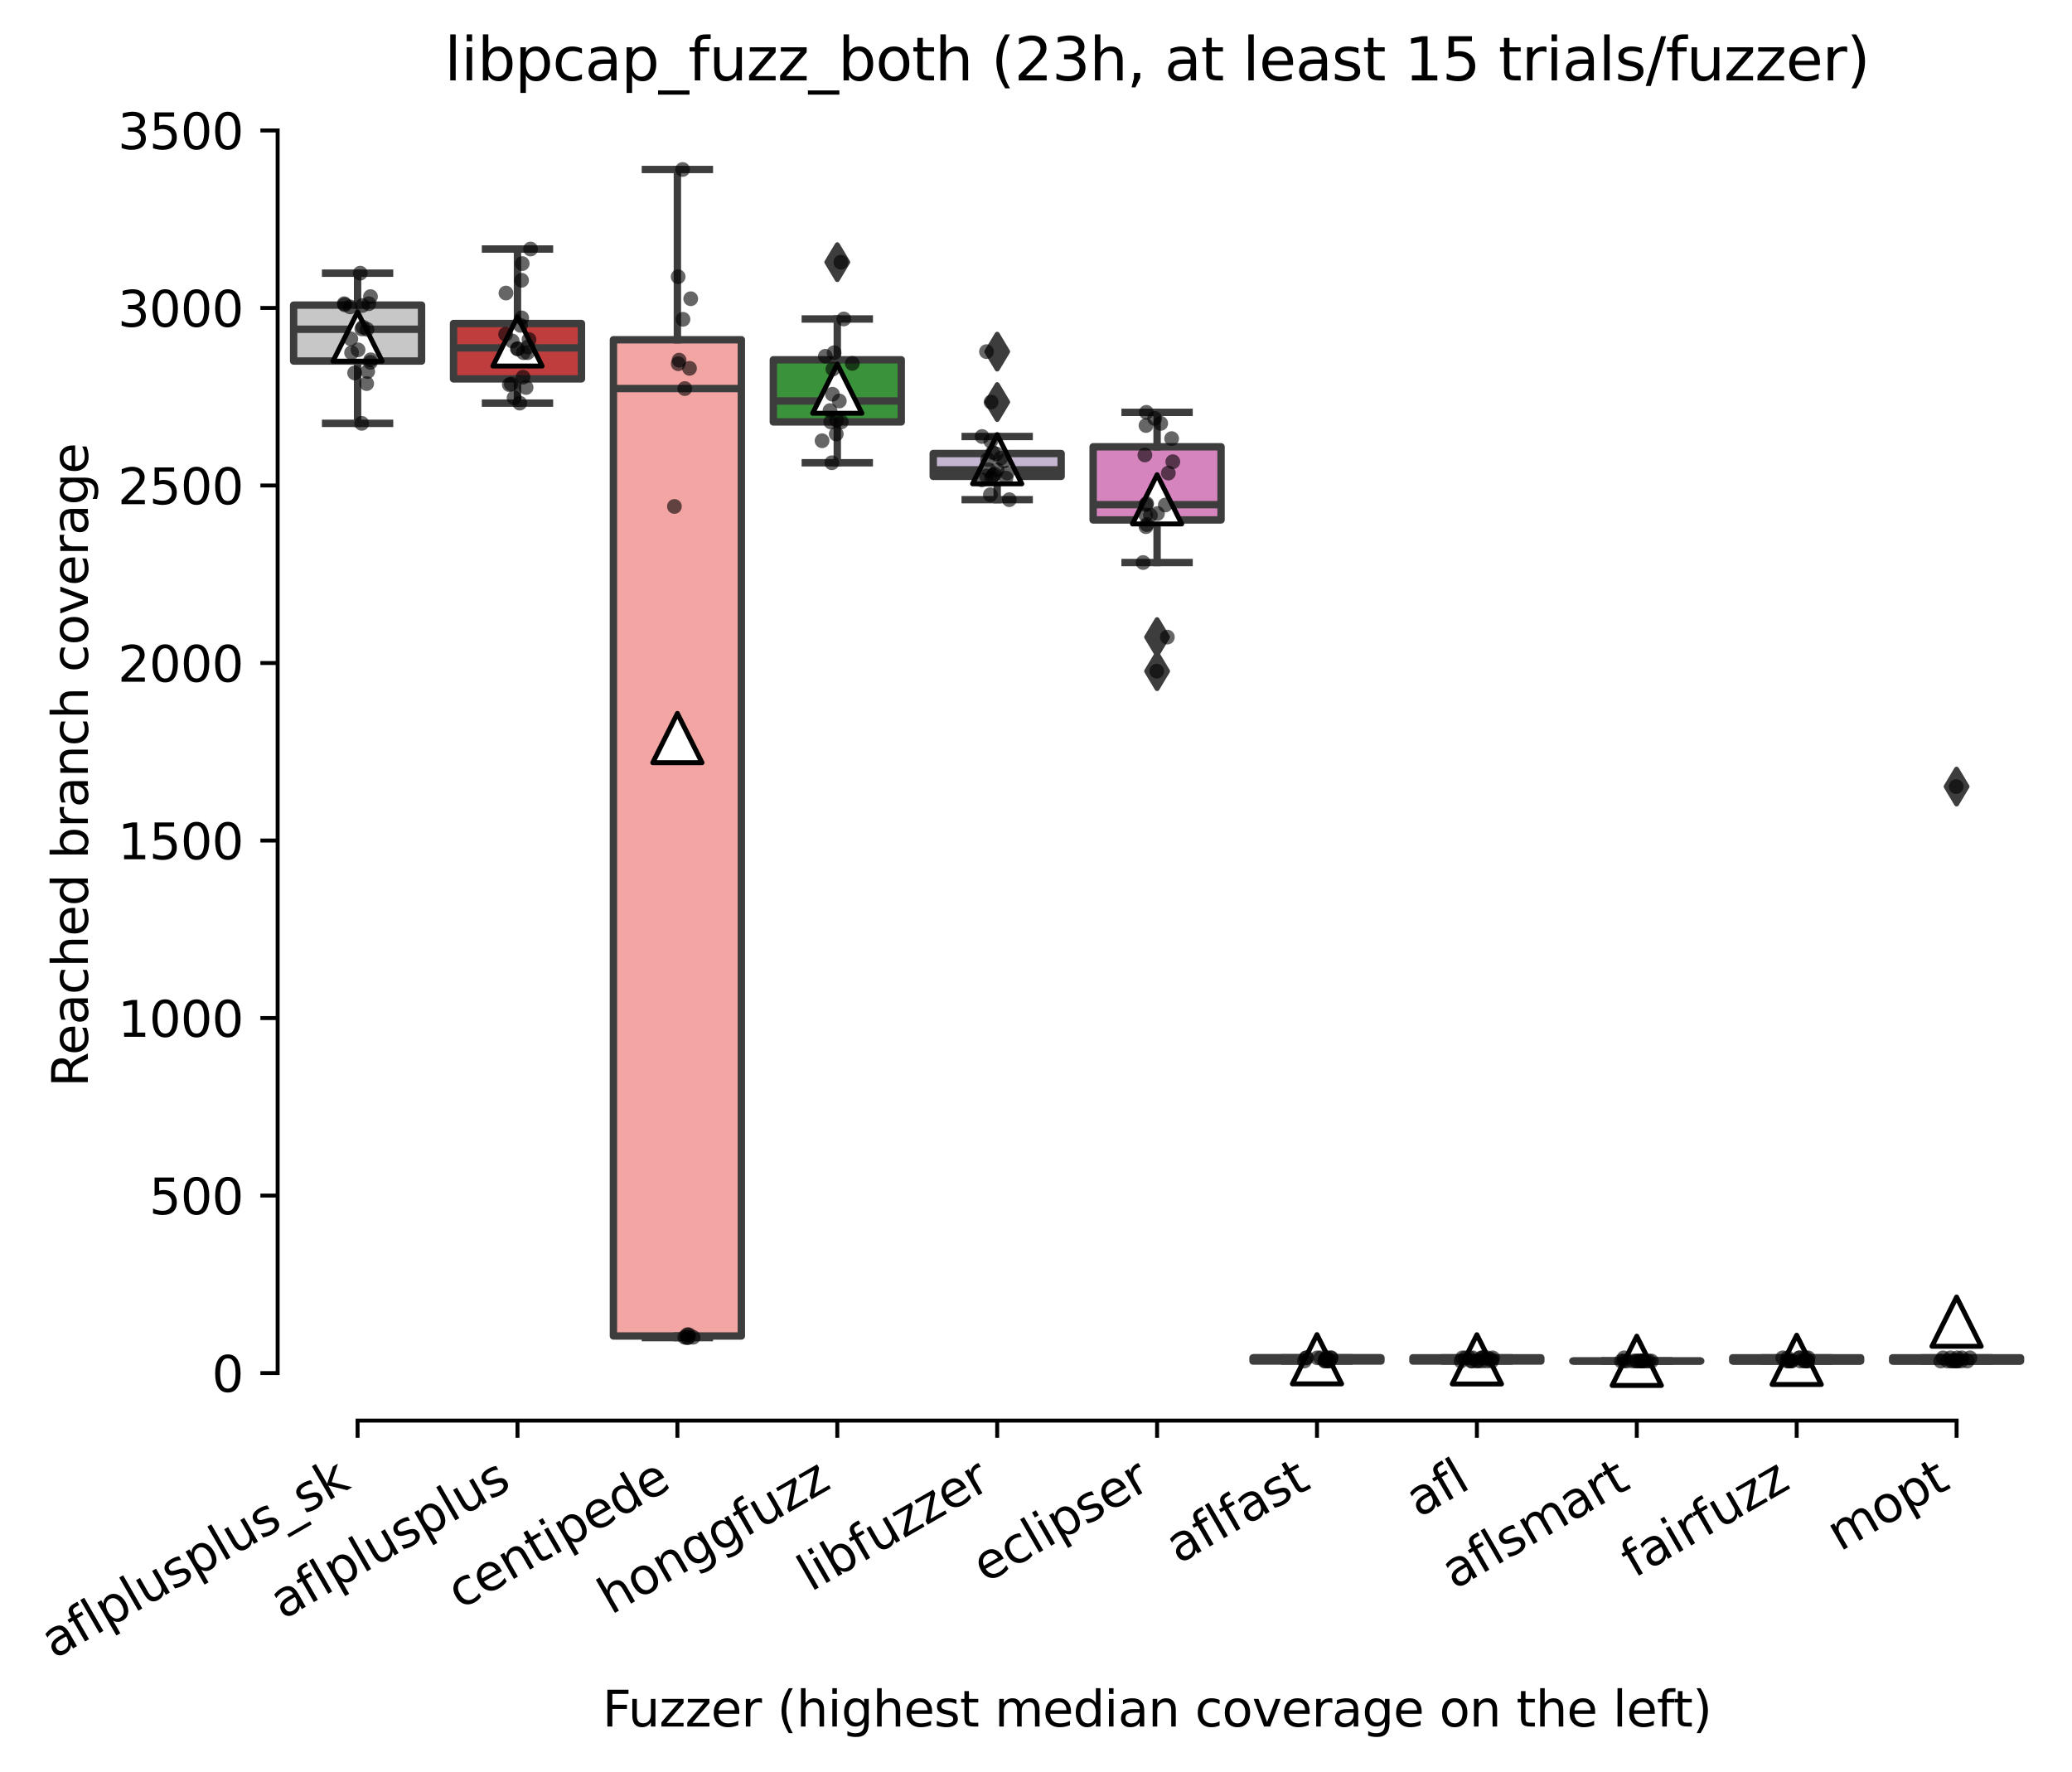 <?xml version="1.0" encoding="utf-8" standalone="no"?>
<!DOCTYPE svg PUBLIC "-//W3C//DTD SVG 1.1//EN"
  "http://www.w3.org/Graphics/SVG/1.1/DTD/svg11.dtd">
<svg xmlns:xlink="http://www.w3.org/1999/xlink" width="420.691pt" height="359.817pt" viewBox="0 0 420.691 359.817" xmlns="http://www.w3.org/2000/svg" version="1.1">
 <defs>
  <style type="text/css">*{stroke-linejoin: round; stroke-linecap: butt}</style>
 </defs>
 <g id="figure_1">
  <g id="patch_1">
   <path d="M 0 359.817 
L 420.691 359.817 
L 420.691 0 
L 0 0 
z
" style="fill: #ffffff"/>
  </g>
  <g id="axes_1">
   <g id="patch_2">
    <path d="M 56.371 288.43 
L 413.491 288.43 
L 413.491 22.318 
L 56.371 22.318 
z
" style="fill: #ffffff"/>
   </g>
   <g id="patch_3">
    <path d="M 59.618 73.304 
L 85.59 73.304 
L 85.59 61.951 
L 59.618 61.951 
L 59.618 73.304 
z
" clip-path="url(#pe050f27d9c)" style="fill: #c7c7c7; stroke: #3d3d3d; stroke-width: 1.5; stroke-linejoin: miter"/>
   </g>
   <g id="patch_4">
    <path d="M 92.083 76.927 
L 118.055 76.927 
L 118.055 65.681 
L 92.083 65.681 
L 92.083 76.927 
z
" clip-path="url(#pe050f27d9c)" style="fill: #c03d3e; stroke: #3d3d3d; stroke-width: 1.5; stroke-linejoin: miter"/>
   </g>
   <g id="patch_5">
    <path d="M 124.548 271.252 
L 150.521 271.252 
L 150.521 68.979 
L 124.548 68.979 
L 124.548 271.252 
z
" clip-path="url(#pe050f27d9c)" style="fill: #f2a5a3; stroke: #3d3d3d; stroke-width: 1.5; stroke-linejoin: miter"/>
   </g>
   <g id="patch_6">
    <path d="M 157.014 85.667 
L 182.986 85.667 
L 182.986 73.052 
L 157.014 73.052 
L 157.014 85.667 
z
" clip-path="url(#pe050f27d9c)" style="fill: #3a923a; stroke: #3d3d3d; stroke-width: 1.5; stroke-linejoin: miter"/>
   </g>
   <g id="patch_7">
    <path d="M 189.479 96.714 
L 215.452 96.714 
L 215.452 92.083 
L 189.479 92.083 
L 189.479 96.714 
z
" clip-path="url(#pe050f27d9c)" style="fill: #c4b5d0; stroke: #3d3d3d; stroke-width: 1.5; stroke-linejoin: miter"/>
   </g>
   <g id="patch_8">
    <path d="M 221.945 105.563 
L 247.917 105.563 
L 247.917 90.713 
L 221.945 90.713 
L 221.945 105.563 
z
" clip-path="url(#pe050f27d9c)" style="fill: #d684bd; stroke: #3d3d3d; stroke-width: 1.5; stroke-linejoin: miter"/>
   </g>
   <g id="patch_9">
    <path d="M 254.41 276.334 
L 280.383 276.334 
L 280.383 275.685 
L 254.41 275.685 
L 254.41 276.334 
z
" clip-path="url(#pe050f27d9c)" style="fill: #9fd495; stroke: #3d3d3d; stroke-width: 1.5; stroke-linejoin: miter"/>
   </g>
   <g id="patch_10">
    <path d="M 286.876 276.334 
L 312.848 276.334 
L 312.848 275.685 
L 286.876 275.685 
L 286.876 276.334 
z
" clip-path="url(#pe050f27d9c)" style="fill: #3274a1; stroke: #3d3d3d; stroke-width: 1.5; stroke-linejoin: miter"/>
   </g>
   <g id="patch_11">
    <path d="M 319.341 276.334 
L 345.314 276.334 
L 345.314 276.334 
L 319.341 276.334 
L 319.341 276.334 
z
" clip-path="url(#pe050f27d9c)" style="fill: #e1812c; stroke: #3d3d3d; stroke-width: 1.5; stroke-linejoin: miter"/>
   </g>
   <g id="patch_12">
    <path d="M 351.807 276.334 
L 377.779 276.334 
L 377.779 275.685 
L 351.807 275.685 
L 351.807 276.334 
z
" clip-path="url(#pe050f27d9c)" style="fill: #d1d197; stroke: #3d3d3d; stroke-width: 1.5; stroke-linejoin: miter"/>
   </g>
   <g id="patch_13">
    <path d="M 384.272 276.334 
L 410.244 276.334 
L 410.244 275.685 
L 384.272 275.685 
L 384.272 276.334 
z
" clip-path="url(#pe050f27d9c)" style="fill: #7f7f7f; stroke: #3d3d3d; stroke-width: 1.5; stroke-linejoin: miter"/>
   </g>
   <g id="matplotlib.axis_1">
    <g id="xtick_1">
     <g id="line2d_1">
      <defs>
       <path id="m2e58d7c885" d="M 0 0 
L 0 3.5 
" style="stroke: #000000; stroke-width: 0.8"/>
      </defs>
      <g>
       <use xlink:href="#m2e58d7c885" x="72.604" y="288.43" style="stroke: #000000; stroke-width: 0.8"/>
      </g>
     </g>
     <g id="text_1">
      <!-- aflplusplus_sk -->
      <g transform="translate(10.999 336.897) rotate(-30) scale(0.1 -0.1)">
       <defs>
        <path id="DejaVuSans-61" d="M 2194 1759 
Q 1497 1759 1228 1600 
Q 959 1441 959 1056 
Q 959 750 1161 570 
Q 1363 391 1709 391 
Q 2188 391 2477 730 
Q 2766 1069 2766 1631 
L 2766 1759 
L 2194 1759 
z
M 3341 1997 
L 3341 0 
L 2766 0 
L 2766 531 
Q 2569 213 2275 61 
Q 1981 -91 1556 -91 
Q 1019 -91 701 211 
Q 384 513 384 1019 
Q 384 1609 779 1909 
Q 1175 2209 1959 2209 
L 2766 2209 
L 2766 2266 
Q 2766 2663 2505 2880 
Q 2244 3097 1772 3097 
Q 1472 3097 1187 3025 
Q 903 2953 641 2809 
L 641 3341 
Q 956 3463 1253 3523 
Q 1550 3584 1831 3584 
Q 2591 3584 2966 3190 
Q 3341 2797 3341 1997 
z
" transform="scale(0.016)"/>
        <path id="DejaVuSans-66" d="M 2375 4863 
L 2375 4384 
L 1825 4384 
Q 1516 4384 1395 4259 
Q 1275 4134 1275 3809 
L 1275 3500 
L 2222 3500 
L 2222 3053 
L 1275 3053 
L 1275 0 
L 697 0 
L 697 3053 
L 147 3053 
L 147 3500 
L 697 3500 
L 697 3744 
Q 697 4328 969 4595 
Q 1241 4863 1831 4863 
L 2375 4863 
z
" transform="scale(0.016)"/>
        <path id="DejaVuSans-6c" d="M 603 4863 
L 1178 4863 
L 1178 0 
L 603 0 
L 603 4863 
z
" transform="scale(0.016)"/>
        <path id="DejaVuSans-70" d="M 1159 525 
L 1159 -1331 
L 581 -1331 
L 581 3500 
L 1159 3500 
L 1159 2969 
Q 1341 3281 1617 3432 
Q 1894 3584 2278 3584 
Q 2916 3584 3314 3078 
Q 3713 2572 3713 1747 
Q 3713 922 3314 415 
Q 2916 -91 2278 -91 
Q 1894 -91 1617 61 
Q 1341 213 1159 525 
z
M 3116 1747 
Q 3116 2381 2855 2742 
Q 2594 3103 2138 3103 
Q 1681 3103 1420 2742 
Q 1159 2381 1159 1747 
Q 1159 1113 1420 752 
Q 1681 391 2138 391 
Q 2594 391 2855 752 
Q 3116 1113 3116 1747 
z
" transform="scale(0.016)"/>
        <path id="DejaVuSans-75" d="M 544 1381 
L 544 3500 
L 1119 3500 
L 1119 1403 
Q 1119 906 1312 657 
Q 1506 409 1894 409 
Q 2359 409 2629 706 
Q 2900 1003 2900 1516 
L 2900 3500 
L 3475 3500 
L 3475 0 
L 2900 0 
L 2900 538 
Q 2691 219 2414 64 
Q 2138 -91 1772 -91 
Q 1169 -91 856 284 
Q 544 659 544 1381 
z
M 1991 3584 
L 1991 3584 
z
" transform="scale(0.016)"/>
        <path id="DejaVuSans-73" d="M 2834 3397 
L 2834 2853 
Q 2591 2978 2328 3040 
Q 2066 3103 1784 3103 
Q 1356 3103 1142 2972 
Q 928 2841 928 2578 
Q 928 2378 1081 2264 
Q 1234 2150 1697 2047 
L 1894 2003 
Q 2506 1872 2764 1633 
Q 3022 1394 3022 966 
Q 3022 478 2636 193 
Q 2250 -91 1575 -91 
Q 1294 -91 989 -36 
Q 684 19 347 128 
L 347 722 
Q 666 556 975 473 
Q 1284 391 1588 391 
Q 1994 391 2212 530 
Q 2431 669 2431 922 
Q 2431 1156 2273 1281 
Q 2116 1406 1581 1522 
L 1381 1569 
Q 847 1681 609 1914 
Q 372 2147 372 2553 
Q 372 3047 722 3315 
Q 1072 3584 1716 3584 
Q 2034 3584 2315 3537 
Q 2597 3491 2834 3397 
z
" transform="scale(0.016)"/>
        <path id="DejaVuSans-5f" d="M 3263 -1063 
L 3263 -1509 
L -63 -1509 
L -63 -1063 
L 3263 -1063 
z
" transform="scale(0.016)"/>
        <path id="DejaVuSans-6b" d="M 581 4863 
L 1159 4863 
L 1159 1991 
L 2875 3500 
L 3609 3500 
L 1753 1863 
L 3688 0 
L 2938 0 
L 1159 1709 
L 1159 0 
L 581 0 
L 581 4863 
z
" transform="scale(0.016)"/>
       </defs>
       <use xlink:href="#DejaVuSans-61"/>
       <use xlink:href="#DejaVuSans-66" x="61.279"/>
       <use xlink:href="#DejaVuSans-6c" x="96.484"/>
       <use xlink:href="#DejaVuSans-70" x="124.268"/>
       <use xlink:href="#DejaVuSans-6c" x="187.744"/>
       <use xlink:href="#DejaVuSans-75" x="215.527"/>
       <use xlink:href="#DejaVuSans-73" x="278.906"/>
       <use xlink:href="#DejaVuSans-70" x="331.006"/>
       <use xlink:href="#DejaVuSans-6c" x="394.482"/>
       <use xlink:href="#DejaVuSans-75" x="422.266"/>
       <use xlink:href="#DejaVuSans-73" x="485.645"/>
       <use xlink:href="#DejaVuSans-5f" x="537.744"/>
       <use xlink:href="#DejaVuSans-73" x="587.744"/>
       <use xlink:href="#DejaVuSans-6b" x="639.844"/>
      </g>
     </g>
    </g>
    <g id="xtick_2">
     <g id="line2d_2">
      <g>
       <use xlink:href="#m2e58d7c885" x="105.069" y="288.43" style="stroke: #000000; stroke-width: 0.8"/>
      </g>
     </g>
     <g id="text_2">
      <!-- aflplusplus -->
      <g transform="translate(57.46 328.897) rotate(-30) scale(0.1 -0.1)">
       <use xlink:href="#DejaVuSans-61"/>
       <use xlink:href="#DejaVuSans-66" x="61.279"/>
       <use xlink:href="#DejaVuSans-6c" x="96.484"/>
       <use xlink:href="#DejaVuSans-70" x="124.268"/>
       <use xlink:href="#DejaVuSans-6c" x="187.744"/>
       <use xlink:href="#DejaVuSans-75" x="215.527"/>
       <use xlink:href="#DejaVuSans-73" x="278.906"/>
       <use xlink:href="#DejaVuSans-70" x="331.006"/>
       <use xlink:href="#DejaVuSans-6c" x="394.482"/>
       <use xlink:href="#DejaVuSans-75" x="422.266"/>
       <use xlink:href="#DejaVuSans-73" x="485.645"/>
      </g>
     </g>
    </g>
    <g id="xtick_3">
     <g id="line2d_3">
      <g>
       <use xlink:href="#m2e58d7c885" x="137.535" y="288.43" style="stroke: #000000; stroke-width: 0.8"/>
      </g>
     </g>
     <g id="text_3">
      <!-- centipede -->
      <g transform="translate(93.461 326.856) rotate(-30) scale(0.1 -0.1)">
       <defs>
        <path id="DejaVuSans-63" d="M 3122 3366 
L 3122 2828 
Q 2878 2963 2633 3030 
Q 2388 3097 2138 3097 
Q 1578 3097 1268 2742 
Q 959 2388 959 1747 
Q 959 1106 1268 751 
Q 1578 397 2138 397 
Q 2388 397 2633 464 
Q 2878 531 3122 666 
L 3122 134 
Q 2881 22 2623 -34 
Q 2366 -91 2075 -91 
Q 1284 -91 818 406 
Q 353 903 353 1747 
Q 353 2603 823 3093 
Q 1294 3584 2113 3584 
Q 2378 3584 2631 3529 
Q 2884 3475 3122 3366 
z
" transform="scale(0.016)"/>
        <path id="DejaVuSans-65" d="M 3597 1894 
L 3597 1613 
L 953 1613 
Q 991 1019 1311 708 
Q 1631 397 2203 397 
Q 2534 397 2845 478 
Q 3156 559 3463 722 
L 3463 178 
Q 3153 47 2828 -22 
Q 2503 -91 2169 -91 
Q 1331 -91 842 396 
Q 353 884 353 1716 
Q 353 2575 817 3079 
Q 1281 3584 2069 3584 
Q 2775 3584 3186 3129 
Q 3597 2675 3597 1894 
z
M 3022 2063 
Q 3016 2534 2758 2815 
Q 2500 3097 2075 3097 
Q 1594 3097 1305 2825 
Q 1016 2553 972 2059 
L 3022 2063 
z
" transform="scale(0.016)"/>
        <path id="DejaVuSans-6e" d="M 3513 2113 
L 3513 0 
L 2938 0 
L 2938 2094 
Q 2938 2591 2744 2837 
Q 2550 3084 2163 3084 
Q 1697 3084 1428 2787 
Q 1159 2491 1159 1978 
L 1159 0 
L 581 0 
L 581 3500 
L 1159 3500 
L 1159 2956 
Q 1366 3272 1645 3428 
Q 1925 3584 2291 3584 
Q 2894 3584 3203 3211 
Q 3513 2838 3513 2113 
z
" transform="scale(0.016)"/>
        <path id="DejaVuSans-74" d="M 1172 4494 
L 1172 3500 
L 2356 3500 
L 2356 3053 
L 1172 3053 
L 1172 1153 
Q 1172 725 1289 603 
Q 1406 481 1766 481 
L 2356 481 
L 2356 0 
L 1766 0 
Q 1100 0 847 248 
Q 594 497 594 1153 
L 594 3053 
L 172 3053 
L 172 3500 
L 594 3500 
L 594 4494 
L 1172 4494 
z
" transform="scale(0.016)"/>
        <path id="DejaVuSans-69" d="M 603 3500 
L 1178 3500 
L 1178 0 
L 603 0 
L 603 3500 
z
M 603 4863 
L 1178 4863 
L 1178 4134 
L 603 4134 
L 603 4863 
z
" transform="scale(0.016)"/>
        <path id="DejaVuSans-64" d="M 2906 2969 
L 2906 4863 
L 3481 4863 
L 3481 0 
L 2906 0 
L 2906 525 
Q 2725 213 2448 61 
Q 2172 -91 1784 -91 
Q 1150 -91 751 415 
Q 353 922 353 1747 
Q 353 2572 751 3078 
Q 1150 3584 1784 3584 
Q 2172 3584 2448 3432 
Q 2725 3281 2906 2969 
z
M 947 1747 
Q 947 1113 1208 752 
Q 1469 391 1925 391 
Q 2381 391 2643 752 
Q 2906 1113 2906 1747 
Q 2906 2381 2643 2742 
Q 2381 3103 1925 3103 
Q 1469 3103 1208 2742 
Q 947 2381 947 1747 
z
" transform="scale(0.016)"/>
       </defs>
       <use xlink:href="#DejaVuSans-63"/>
       <use xlink:href="#DejaVuSans-65" x="54.98"/>
       <use xlink:href="#DejaVuSans-6e" x="116.504"/>
       <use xlink:href="#DejaVuSans-74" x="179.883"/>
       <use xlink:href="#DejaVuSans-69" x="219.092"/>
       <use xlink:href="#DejaVuSans-70" x="246.875"/>
       <use xlink:href="#DejaVuSans-65" x="310.352"/>
       <use xlink:href="#DejaVuSans-64" x="371.875"/>
       <use xlink:href="#DejaVuSans-65" x="435.352"/>
      </g>
     </g>
    </g>
    <g id="xtick_4">
     <g id="line2d_4">
      <g>
       <use xlink:href="#m2e58d7c885" x="170" y="288.43" style="stroke: #000000; stroke-width: 0.8"/>
      </g>
     </g>
     <g id="text_4">
      <!-- honggfuzz -->
      <g transform="translate(124.061 327.933) rotate(-30) scale(0.1 -0.1)">
       <defs>
        <path id="DejaVuSans-68" d="M 3513 2113 
L 3513 0 
L 2938 0 
L 2938 2094 
Q 2938 2591 2744 2837 
Q 2550 3084 2163 3084 
Q 1697 3084 1428 2787 
Q 1159 2491 1159 1978 
L 1159 0 
L 581 0 
L 581 4863 
L 1159 4863 
L 1159 2956 
Q 1366 3272 1645 3428 
Q 1925 3584 2291 3584 
Q 2894 3584 3203 3211 
Q 3513 2838 3513 2113 
z
" transform="scale(0.016)"/>
        <path id="DejaVuSans-6f" d="M 1959 3097 
Q 1497 3097 1228 2736 
Q 959 2375 959 1747 
Q 959 1119 1226 758 
Q 1494 397 1959 397 
Q 2419 397 2687 759 
Q 2956 1122 2956 1747 
Q 2956 2369 2687 2733 
Q 2419 3097 1959 3097 
z
M 1959 3584 
Q 2709 3584 3137 3096 
Q 3566 2609 3566 1747 
Q 3566 888 3137 398 
Q 2709 -91 1959 -91 
Q 1206 -91 779 398 
Q 353 888 353 1747 
Q 353 2609 779 3096 
Q 1206 3584 1959 3584 
z
" transform="scale(0.016)"/>
        <path id="DejaVuSans-67" d="M 2906 1791 
Q 2906 2416 2648 2759 
Q 2391 3103 1925 3103 
Q 1463 3103 1205 2759 
Q 947 2416 947 1791 
Q 947 1169 1205 825 
Q 1463 481 1925 481 
Q 2391 481 2648 825 
Q 2906 1169 2906 1791 
z
M 3481 434 
Q 3481 -459 3084 -895 
Q 2688 -1331 1869 -1331 
Q 1566 -1331 1297 -1286 
Q 1028 -1241 775 -1147 
L 775 -588 
Q 1028 -725 1275 -790 
Q 1522 -856 1778 -856 
Q 2344 -856 2625 -561 
Q 2906 -266 2906 331 
L 2906 616 
Q 2728 306 2450 153 
Q 2172 0 1784 0 
Q 1141 0 747 490 
Q 353 981 353 1791 
Q 353 2603 747 3093 
Q 1141 3584 1784 3584 
Q 2172 3584 2450 3431 
Q 2728 3278 2906 2969 
L 2906 3500 
L 3481 3500 
L 3481 434 
z
" transform="scale(0.016)"/>
        <path id="DejaVuSans-7a" d="M 353 3500 
L 3084 3500 
L 3084 2975 
L 922 459 
L 3084 459 
L 3084 0 
L 275 0 
L 275 525 
L 2438 3041 
L 353 3041 
L 353 3500 
z
" transform="scale(0.016)"/>
       </defs>
       <use xlink:href="#DejaVuSans-68"/>
       <use xlink:href="#DejaVuSans-6f" x="63.379"/>
       <use xlink:href="#DejaVuSans-6e" x="124.561"/>
       <use xlink:href="#DejaVuSans-67" x="187.939"/>
       <use xlink:href="#DejaVuSans-67" x="251.416"/>
       <use xlink:href="#DejaVuSans-66" x="314.893"/>
       <use xlink:href="#DejaVuSans-75" x="350.098"/>
       <use xlink:href="#DejaVuSans-7a" x="413.477"/>
       <use xlink:href="#DejaVuSans-7a" x="465.967"/>
      </g>
     </g>
    </g>
    <g id="xtick_5">
     <g id="line2d_5">
      <g>
       <use xlink:href="#m2e58d7c885" x="202.466" y="288.43" style="stroke: #000000; stroke-width: 0.8"/>
      </g>
     </g>
     <g id="text_5">
      <!-- libfuzzer -->
      <g transform="translate(164.599 323.272) rotate(-30) scale(0.1 -0.1)">
       <defs>
        <path id="DejaVuSans-62" d="M 3116 1747 
Q 3116 2381 2855 2742 
Q 2594 3103 2138 3103 
Q 1681 3103 1420 2742 
Q 1159 2381 1159 1747 
Q 1159 1113 1420 752 
Q 1681 391 2138 391 
Q 2594 391 2855 752 
Q 3116 1113 3116 1747 
z
M 1159 2969 
Q 1341 3281 1617 3432 
Q 1894 3584 2278 3584 
Q 2916 3584 3314 3078 
Q 3713 2572 3713 1747 
Q 3713 922 3314 415 
Q 2916 -91 2278 -91 
Q 1894 -91 1617 61 
Q 1341 213 1159 525 
L 1159 0 
L 581 0 
L 581 4863 
L 1159 4863 
L 1159 2969 
z
" transform="scale(0.016)"/>
        <path id="DejaVuSans-72" d="M 2631 2963 
Q 2534 3019 2420 3045 
Q 2306 3072 2169 3072 
Q 1681 3072 1420 2755 
Q 1159 2438 1159 1844 
L 1159 0 
L 581 0 
L 581 3500 
L 1159 3500 
L 1159 2956 
Q 1341 3275 1631 3429 
Q 1922 3584 2338 3584 
Q 2397 3584 2469 3576 
Q 2541 3569 2628 3553 
L 2631 2963 
z
" transform="scale(0.016)"/>
       </defs>
       <use xlink:href="#DejaVuSans-6c"/>
       <use xlink:href="#DejaVuSans-69" x="27.783"/>
       <use xlink:href="#DejaVuSans-62" x="55.566"/>
       <use xlink:href="#DejaVuSans-66" x="119.043"/>
       <use xlink:href="#DejaVuSans-75" x="154.248"/>
       <use xlink:href="#DejaVuSans-7a" x="217.627"/>
       <use xlink:href="#DejaVuSans-7a" x="270.117"/>
       <use xlink:href="#DejaVuSans-65" x="322.607"/>
       <use xlink:href="#DejaVuSans-72" x="384.131"/>
      </g>
     </g>
    </g>
    <g id="xtick_6">
     <g id="line2d_6">
      <g>
       <use xlink:href="#m2e58d7c885" x="234.931" y="288.43" style="stroke: #000000; stroke-width: 0.8"/>
      </g>
     </g>
     <g id="text_6">
      <!-- eclipser -->
      <g transform="translate(200.09 321.525) rotate(-30) scale(0.1 -0.1)">
       <use xlink:href="#DejaVuSans-65"/>
       <use xlink:href="#DejaVuSans-63" x="61.523"/>
       <use xlink:href="#DejaVuSans-6c" x="116.504"/>
       <use xlink:href="#DejaVuSans-69" x="144.287"/>
       <use xlink:href="#DejaVuSans-70" x="172.07"/>
       <use xlink:href="#DejaVuSans-73" x="235.547"/>
       <use xlink:href="#DejaVuSans-65" x="287.646"/>
       <use xlink:href="#DejaVuSans-72" x="349.17"/>
      </g>
     </g>
    </g>
    <g id="xtick_7">
     <g id="line2d_7">
      <g>
       <use xlink:href="#m2e58d7c885" x="267.396" y="288.43" style="stroke: #000000; stroke-width: 0.8"/>
      </g>
     </g>
     <g id="text_7">
      <!-- aflfast -->
      <g transform="translate(239.333 317.613) rotate(-30) scale(0.1 -0.1)">
       <use xlink:href="#DejaVuSans-61"/>
       <use xlink:href="#DejaVuSans-66" x="61.279"/>
       <use xlink:href="#DejaVuSans-6c" x="96.484"/>
       <use xlink:href="#DejaVuSans-66" x="124.268"/>
       <use xlink:href="#DejaVuSans-61" x="159.473"/>
       <use xlink:href="#DejaVuSans-73" x="220.752"/>
       <use xlink:href="#DejaVuSans-74" x="272.852"/>
      </g>
     </g>
    </g>
    <g id="xtick_8">
     <g id="line2d_8">
      <g>
       <use xlink:href="#m2e58d7c885" x="299.862" y="288.43" style="stroke: #000000; stroke-width: 0.8"/>
      </g>
     </g>
     <g id="text_8">
      <!-- afl -->
      <g transform="translate(288.06 308.224) rotate(-30) scale(0.1 -0.1)">
       <use xlink:href="#DejaVuSans-61"/>
       <use xlink:href="#DejaVuSans-66" x="61.279"/>
       <use xlink:href="#DejaVuSans-6c" x="96.484"/>
      </g>
     </g>
    </g>
    <g id="xtick_9">
     <g id="line2d_9">
      <g>
       <use xlink:href="#m2e58d7c885" x="332.327" y="288.43" style="stroke: #000000; stroke-width: 0.8"/>
      </g>
     </g>
     <g id="text_9">
      <!-- aflsmart -->
      <g transform="translate(295.316 322.779) rotate(-30) scale(0.1 -0.1)">
       <defs>
        <path id="DejaVuSans-6d" d="M 3328 2828 
Q 3544 3216 3844 3400 
Q 4144 3584 4550 3584 
Q 5097 3584 5394 3201 
Q 5691 2819 5691 2113 
L 5691 0 
L 5113 0 
L 5113 2094 
Q 5113 2597 4934 2840 
Q 4756 3084 4391 3084 
Q 3944 3084 3684 2787 
Q 3425 2491 3425 1978 
L 3425 0 
L 2847 0 
L 2847 2094 
Q 2847 2600 2669 2842 
Q 2491 3084 2119 3084 
Q 1678 3084 1418 2786 
Q 1159 2488 1159 1978 
L 1159 0 
L 581 0 
L 581 3500 
L 1159 3500 
L 1159 2956 
Q 1356 3278 1631 3431 
Q 1906 3584 2284 3584 
Q 2666 3584 2933 3390 
Q 3200 3197 3328 2828 
z
" transform="scale(0.016)"/>
       </defs>
       <use xlink:href="#DejaVuSans-61"/>
       <use xlink:href="#DejaVuSans-66" x="61.279"/>
       <use xlink:href="#DejaVuSans-6c" x="96.484"/>
       <use xlink:href="#DejaVuSans-73" x="124.268"/>
       <use xlink:href="#DejaVuSans-6d" x="176.367"/>
       <use xlink:href="#DejaVuSans-61" x="273.779"/>
       <use xlink:href="#DejaVuSans-72" x="335.059"/>
       <use xlink:href="#DejaVuSans-74" x="376.172"/>
      </g>
     </g>
    </g>
    <g id="xtick_10">
     <g id="line2d_10">
      <g>
       <use xlink:href="#m2e58d7c885" x="364.793" y="288.43" style="stroke: #000000; stroke-width: 0.8"/>
      </g>
     </g>
     <g id="text_10">
      <!-- fairfuzz -->
      <g transform="translate(331.803 320.457) rotate(-30) scale(0.1 -0.1)">
       <use xlink:href="#DejaVuSans-66"/>
       <use xlink:href="#DejaVuSans-61" x="35.205"/>
       <use xlink:href="#DejaVuSans-69" x="96.484"/>
       <use xlink:href="#DejaVuSans-72" x="124.268"/>
       <use xlink:href="#DejaVuSans-66" x="165.381"/>
       <use xlink:href="#DejaVuSans-75" x="200.586"/>
       <use xlink:href="#DejaVuSans-7a" x="263.965"/>
       <use xlink:href="#DejaVuSans-7a" x="316.455"/>
      </g>
     </g>
    </g>
    <g id="xtick_11">
     <g id="line2d_11">
      <g>
       <use xlink:href="#m2e58d7c885" x="397.258" y="288.43" style="stroke: #000000; stroke-width: 0.8"/>
      </g>
     </g>
     <g id="text_11">
      <!-- mopt -->
      <g transform="translate(373.591 315.075) rotate(-30) scale(0.1 -0.1)">
       <use xlink:href="#DejaVuSans-6d"/>
       <use xlink:href="#DejaVuSans-6f" x="97.412"/>
       <use xlink:href="#DejaVuSans-70" x="158.594"/>
       <use xlink:href="#DejaVuSans-74" x="222.07"/>
      </g>
     </g>
    </g>
    <g id="text_12">
     <!-- Fuzzer (highest median coverage on the left) -->
     <g transform="translate(122.313 350.538) scale(0.1 -0.1)">
      <defs>
       <path id="DejaVuSans-46" d="M 628 4666 
L 3309 4666 
L 3309 4134 
L 1259 4134 
L 1259 2759 
L 3109 2759 
L 3109 2228 
L 1259 2228 
L 1259 0 
L 628 0 
L 628 4666 
z
" transform="scale(0.016)"/>
       <path id="DejaVuSans-20" transform="scale(0.016)"/>
       <path id="DejaVuSans-28" d="M 1984 4856 
Q 1566 4138 1362 3434 
Q 1159 2731 1159 2009 
Q 1159 1288 1364 580 
Q 1569 -128 1984 -844 
L 1484 -844 
Q 1016 -109 783 600 
Q 550 1309 550 2009 
Q 550 2706 781 3412 
Q 1013 4119 1484 4856 
L 1984 4856 
z
" transform="scale(0.016)"/>
       <path id="DejaVuSans-76" d="M 191 3500 
L 800 3500 
L 1894 563 
L 2988 3500 
L 3597 3500 
L 2284 0 
L 1503 0 
L 191 3500 
z
" transform="scale(0.016)"/>
       <path id="DejaVuSans-29" d="M 513 4856 
L 1013 4856 
Q 1481 4119 1714 3412 
Q 1947 2706 1947 2009 
Q 1947 1309 1714 600 
Q 1481 -109 1013 -844 
L 513 -844 
Q 928 -128 1133 580 
Q 1338 1288 1338 2009 
Q 1338 2731 1133 3434 
Q 928 4138 513 4856 
z
" transform="scale(0.016)"/>
      </defs>
      <use xlink:href="#DejaVuSans-46"/>
      <use xlink:href="#DejaVuSans-75" x="52.02"/>
      <use xlink:href="#DejaVuSans-7a" x="115.398"/>
      <use xlink:href="#DejaVuSans-7a" x="167.889"/>
      <use xlink:href="#DejaVuSans-65" x="220.379"/>
      <use xlink:href="#DejaVuSans-72" x="281.902"/>
      <use xlink:href="#DejaVuSans-20" x="323.016"/>
      <use xlink:href="#DejaVuSans-28" x="354.803"/>
      <use xlink:href="#DejaVuSans-68" x="393.816"/>
      <use xlink:href="#DejaVuSans-69" x="457.195"/>
      <use xlink:href="#DejaVuSans-67" x="484.979"/>
      <use xlink:href="#DejaVuSans-68" x="548.455"/>
      <use xlink:href="#DejaVuSans-65" x="611.834"/>
      <use xlink:href="#DejaVuSans-73" x="673.357"/>
      <use xlink:href="#DejaVuSans-74" x="725.457"/>
      <use xlink:href="#DejaVuSans-20" x="764.666"/>
      <use xlink:href="#DejaVuSans-6d" x="796.453"/>
      <use xlink:href="#DejaVuSans-65" x="893.865"/>
      <use xlink:href="#DejaVuSans-64" x="955.389"/>
      <use xlink:href="#DejaVuSans-69" x="1018.865"/>
      <use xlink:href="#DejaVuSans-61" x="1046.648"/>
      <use xlink:href="#DejaVuSans-6e" x="1107.928"/>
      <use xlink:href="#DejaVuSans-20" x="1171.307"/>
      <use xlink:href="#DejaVuSans-63" x="1203.094"/>
      <use xlink:href="#DejaVuSans-6f" x="1258.074"/>
      <use xlink:href="#DejaVuSans-76" x="1319.256"/>
      <use xlink:href="#DejaVuSans-65" x="1378.436"/>
      <use xlink:href="#DejaVuSans-72" x="1439.959"/>
      <use xlink:href="#DejaVuSans-61" x="1481.072"/>
      <use xlink:href="#DejaVuSans-67" x="1542.352"/>
      <use xlink:href="#DejaVuSans-65" x="1605.828"/>
      <use xlink:href="#DejaVuSans-20" x="1667.352"/>
      <use xlink:href="#DejaVuSans-6f" x="1699.139"/>
      <use xlink:href="#DejaVuSans-6e" x="1760.32"/>
      <use xlink:href="#DejaVuSans-20" x="1823.699"/>
      <use xlink:href="#DejaVuSans-74" x="1855.486"/>
      <use xlink:href="#DejaVuSans-68" x="1894.695"/>
      <use xlink:href="#DejaVuSans-65" x="1958.074"/>
      <use xlink:href="#DejaVuSans-20" x="2019.598"/>
      <use xlink:href="#DejaVuSans-6c" x="2051.385"/>
      <use xlink:href="#DejaVuSans-65" x="2079.168"/>
      <use xlink:href="#DejaVuSans-66" x="2140.691"/>
      <use xlink:href="#DejaVuSans-74" x="2174.146"/>
      <use xlink:href="#DejaVuSans-29" x="2213.355"/>
     </g>
    </g>
   </g>
   <g id="matplotlib.axis_2">
    <g id="ytick_1">
     <g id="line2d_12">
      <defs>
       <path id="m8ed4f4f810" d="M 0 0 
L -3.5 0 
" style="stroke: #000000; stroke-width: 0.8"/>
      </defs>
      <g>
       <use xlink:href="#m8ed4f4f810" x="56.371" y="278.785" style="stroke: #000000; stroke-width: 0.8"/>
      </g>
     </g>
     <g id="text_13">
      <!-- 0 -->
      <g transform="translate(43.008 282.584) scale(0.1 -0.1)">
       <defs>
        <path id="DejaVuSans-30" d="M 2034 4250 
Q 1547 4250 1301 3770 
Q 1056 3291 1056 2328 
Q 1056 1369 1301 889 
Q 1547 409 2034 409 
Q 2525 409 2770 889 
Q 3016 1369 3016 2328 
Q 3016 3291 2770 3770 
Q 2525 4250 2034 4250 
z
M 2034 4750 
Q 2819 4750 3233 4129 
Q 3647 3509 3647 2328 
Q 3647 1150 3233 529 
Q 2819 -91 2034 -91 
Q 1250 -91 836 529 
Q 422 1150 422 2328 
Q 422 3509 836 4129 
Q 1250 4750 2034 4750 
z
" transform="scale(0.016)"/>
       </defs>
       <use xlink:href="#DejaVuSans-30"/>
      </g>
     </g>
    </g>
    <g id="ytick_2">
     <g id="line2d_13">
      <g>
       <use xlink:href="#m8ed4f4f810" x="56.371" y="242.742" style="stroke: #000000; stroke-width: 0.8"/>
      </g>
     </g>
     <g id="text_14">
      <!-- 500 -->
      <g transform="translate(30.283 246.541) scale(0.1 -0.1)">
       <defs>
        <path id="DejaVuSans-35" d="M 691 4666 
L 3169 4666 
L 3169 4134 
L 1269 4134 
L 1269 2991 
Q 1406 3038 1543 3061 
Q 1681 3084 1819 3084 
Q 2600 3084 3056 2656 
Q 3513 2228 3513 1497 
Q 3513 744 3044 326 
Q 2575 -91 1722 -91 
Q 1428 -91 1123 -41 
Q 819 9 494 109 
L 494 744 
Q 775 591 1075 516 
Q 1375 441 1709 441 
Q 2250 441 2565 725 
Q 2881 1009 2881 1497 
Q 2881 1984 2565 2268 
Q 2250 2553 1709 2553 
Q 1456 2553 1204 2497 
Q 953 2441 691 2322 
L 691 4666 
z
" transform="scale(0.016)"/>
       </defs>
       <use xlink:href="#DejaVuSans-35"/>
       <use xlink:href="#DejaVuSans-30" x="63.623"/>
       <use xlink:href="#DejaVuSans-30" x="127.246"/>
      </g>
     </g>
    </g>
    <g id="ytick_3">
     <g id="line2d_14">
      <g>
       <use xlink:href="#m8ed4f4f810" x="56.371" y="206.699" style="stroke: #000000; stroke-width: 0.8"/>
      </g>
     </g>
     <g id="text_15">
      <!-- 1000 -->
      <g transform="translate(23.921 210.498) scale(0.1 -0.1)">
       <defs>
        <path id="DejaVuSans-31" d="M 794 531 
L 1825 531 
L 1825 4091 
L 703 3866 
L 703 4441 
L 1819 4666 
L 2450 4666 
L 2450 531 
L 3481 531 
L 3481 0 
L 794 0 
L 794 531 
z
" transform="scale(0.016)"/>
       </defs>
       <use xlink:href="#DejaVuSans-31"/>
       <use xlink:href="#DejaVuSans-30" x="63.623"/>
       <use xlink:href="#DejaVuSans-30" x="127.246"/>
       <use xlink:href="#DejaVuSans-30" x="190.869"/>
      </g>
     </g>
    </g>
    <g id="ytick_4">
     <g id="line2d_15">
      <g>
       <use xlink:href="#m8ed4f4f810" x="56.371" y="170.656" style="stroke: #000000; stroke-width: 0.8"/>
      </g>
     </g>
     <g id="text_16">
      <!-- 1500 -->
      <g transform="translate(23.921 174.456) scale(0.1 -0.1)">
       <use xlink:href="#DejaVuSans-31"/>
       <use xlink:href="#DejaVuSans-35" x="63.623"/>
       <use xlink:href="#DejaVuSans-30" x="127.246"/>
       <use xlink:href="#DejaVuSans-30" x="190.869"/>
      </g>
     </g>
    </g>
    <g id="ytick_5">
     <g id="line2d_16">
      <g>
       <use xlink:href="#m8ed4f4f810" x="56.371" y="134.613" style="stroke: #000000; stroke-width: 0.8"/>
      </g>
     </g>
     <g id="text_17">
      <!-- 2000 -->
      <g transform="translate(23.921 138.413) scale(0.1 -0.1)">
       <defs>
        <path id="DejaVuSans-32" d="M 1228 531 
L 3431 531 
L 3431 0 
L 469 0 
L 469 531 
Q 828 903 1448 1529 
Q 2069 2156 2228 2338 
Q 2531 2678 2651 2914 
Q 2772 3150 2772 3378 
Q 2772 3750 2511 3984 
Q 2250 4219 1831 4219 
Q 1534 4219 1204 4116 
Q 875 4013 500 3803 
L 500 4441 
Q 881 4594 1212 4672 
Q 1544 4750 1819 4750 
Q 2544 4750 2975 4387 
Q 3406 4025 3406 3419 
Q 3406 3131 3298 2873 
Q 3191 2616 2906 2266 
Q 2828 2175 2409 1742 
Q 1991 1309 1228 531 
z
" transform="scale(0.016)"/>
       </defs>
       <use xlink:href="#DejaVuSans-32"/>
       <use xlink:href="#DejaVuSans-30" x="63.623"/>
       <use xlink:href="#DejaVuSans-30" x="127.246"/>
       <use xlink:href="#DejaVuSans-30" x="190.869"/>
      </g>
     </g>
    </g>
    <g id="ytick_6">
     <g id="line2d_17">
      <g>
       <use xlink:href="#m8ed4f4f810" x="56.371" y="98.571" style="stroke: #000000; stroke-width: 0.8"/>
      </g>
     </g>
     <g id="text_18">
      <!-- 2500 -->
      <g transform="translate(23.921 102.37) scale(0.1 -0.1)">
       <use xlink:href="#DejaVuSans-32"/>
       <use xlink:href="#DejaVuSans-35" x="63.623"/>
       <use xlink:href="#DejaVuSans-30" x="127.246"/>
       <use xlink:href="#DejaVuSans-30" x="190.869"/>
      </g>
     </g>
    </g>
    <g id="ytick_7">
     <g id="line2d_18">
      <g>
       <use xlink:href="#m8ed4f4f810" x="56.371" y="62.528" style="stroke: #000000; stroke-width: 0.8"/>
      </g>
     </g>
     <g id="text_19">
      <!-- 3000 -->
      <g transform="translate(23.921 66.327) scale(0.1 -0.1)">
       <defs>
        <path id="DejaVuSans-33" d="M 2597 2516 
Q 3050 2419 3304 2112 
Q 3559 1806 3559 1356 
Q 3559 666 3084 287 
Q 2609 -91 1734 -91 
Q 1441 -91 1130 -33 
Q 819 25 488 141 
L 488 750 
Q 750 597 1062 519 
Q 1375 441 1716 441 
Q 2309 441 2620 675 
Q 2931 909 2931 1356 
Q 2931 1769 2642 2001 
Q 2353 2234 1838 2234 
L 1294 2234 
L 1294 2753 
L 1863 2753 
Q 2328 2753 2575 2939 
Q 2822 3125 2822 3475 
Q 2822 3834 2567 4026 
Q 2313 4219 1838 4219 
Q 1578 4219 1281 4162 
Q 984 4106 628 3988 
L 628 4550 
Q 988 4650 1302 4700 
Q 1616 4750 1894 4750 
Q 2613 4750 3031 4423 
Q 3450 4097 3450 3541 
Q 3450 3153 3228 2886 
Q 3006 2619 2597 2516 
z
" transform="scale(0.016)"/>
       </defs>
       <use xlink:href="#DejaVuSans-33"/>
       <use xlink:href="#DejaVuSans-30" x="63.623"/>
       <use xlink:href="#DejaVuSans-30" x="127.246"/>
       <use xlink:href="#DejaVuSans-30" x="190.869"/>
      </g>
     </g>
    </g>
    <g id="ytick_8">
     <g id="line2d_19">
      <g>
       <use xlink:href="#m8ed4f4f810" x="56.371" y="26.485" style="stroke: #000000; stroke-width: 0.8"/>
      </g>
     </g>
     <g id="text_20">
      <!-- 3500 -->
      <g transform="translate(23.921 30.284) scale(0.1 -0.1)">
       <use xlink:href="#DejaVuSans-33"/>
       <use xlink:href="#DejaVuSans-35" x="63.623"/>
       <use xlink:href="#DejaVuSans-30" x="127.246"/>
       <use xlink:href="#DejaVuSans-30" x="190.869"/>
      </g>
     </g>
    </g>
    <g id="text_21">
     <!-- Reached branch coverage -->
     <g transform="translate(17.841 220.706) rotate(-90) scale(0.1 -0.1)">
      <defs>
       <path id="DejaVuSans-52" d="M 2841 2188 
Q 3044 2119 3236 1894 
Q 3428 1669 3622 1275 
L 4263 0 
L 3584 0 
L 2988 1197 
Q 2756 1666 2539 1819 
Q 2322 1972 1947 1972 
L 1259 1972 
L 1259 0 
L 628 0 
L 628 4666 
L 2053 4666 
Q 2853 4666 3247 4331 
Q 3641 3997 3641 3322 
Q 3641 2881 3436 2590 
Q 3231 2300 2841 2188 
z
M 1259 4147 
L 1259 2491 
L 2053 2491 
Q 2509 2491 2742 2702 
Q 2975 2913 2975 3322 
Q 2975 3731 2742 3939 
Q 2509 4147 2053 4147 
L 1259 4147 
z
" transform="scale(0.016)"/>
      </defs>
      <use xlink:href="#DejaVuSans-52"/>
      <use xlink:href="#DejaVuSans-65" x="64.982"/>
      <use xlink:href="#DejaVuSans-61" x="126.506"/>
      <use xlink:href="#DejaVuSans-63" x="187.785"/>
      <use xlink:href="#DejaVuSans-68" x="242.766"/>
      <use xlink:href="#DejaVuSans-65" x="306.145"/>
      <use xlink:href="#DejaVuSans-64" x="367.668"/>
      <use xlink:href="#DejaVuSans-20" x="431.145"/>
      <use xlink:href="#DejaVuSans-62" x="462.932"/>
      <use xlink:href="#DejaVuSans-72" x="526.408"/>
      <use xlink:href="#DejaVuSans-61" x="567.521"/>
      <use xlink:href="#DejaVuSans-6e" x="628.801"/>
      <use xlink:href="#DejaVuSans-63" x="692.18"/>
      <use xlink:href="#DejaVuSans-68" x="747.16"/>
      <use xlink:href="#DejaVuSans-20" x="810.539"/>
      <use xlink:href="#DejaVuSans-63" x="842.326"/>
      <use xlink:href="#DejaVuSans-6f" x="897.307"/>
      <use xlink:href="#DejaVuSans-76" x="958.488"/>
      <use xlink:href="#DejaVuSans-65" x="1017.668"/>
      <use xlink:href="#DejaVuSans-72" x="1079.191"/>
      <use xlink:href="#DejaVuSans-61" x="1120.305"/>
      <use xlink:href="#DejaVuSans-67" x="1181.584"/>
      <use xlink:href="#DejaVuSans-65" x="1245.061"/>
     </g>
    </g>
   </g>
   <g id="line2d_20">
    <path d="M 72.604 73.304 
L 72.604 85.955 
" clip-path="url(#pe050f27d9c)" style="fill: none; stroke: #3d3d3d; stroke-width: 1.5; stroke-linecap: square"/>
   </g>
   <g id="line2d_21">
    <path d="M 72.604 61.951 
L 72.604 55.463 
" clip-path="url(#pe050f27d9c)" style="fill: none; stroke: #3d3d3d; stroke-width: 1.5; stroke-linecap: square"/>
   </g>
   <g id="line2d_22">
    <path d="M 66.111 85.955 
L 79.097 85.955 
" clip-path="url(#pe050f27d9c)" style="fill: none; stroke: #3d3d3d; stroke-width: 1.5; stroke-linecap: square"/>
   </g>
   <g id="line2d_23">
    <path d="M 66.111 55.463 
L 79.097 55.463 
" clip-path="url(#pe050f27d9c)" style="fill: none; stroke: #3d3d3d; stroke-width: 1.5; stroke-linecap: square"/>
   </g>
   <g id="line2d_24"/>
   <g id="line2d_25">
    <path d="M 105.069 76.927 
L 105.069 81.847 
" clip-path="url(#pe050f27d9c)" style="fill: none; stroke: #3d3d3d; stroke-width: 1.5; stroke-linecap: square"/>
   </g>
   <g id="line2d_26">
    <path d="M 105.069 65.681 
L 105.069 50.561 
" clip-path="url(#pe050f27d9c)" style="fill: none; stroke: #3d3d3d; stroke-width: 1.5; stroke-linecap: square"/>
   </g>
   <g id="line2d_27">
    <path d="M 98.576 81.847 
L 111.562 81.847 
" clip-path="url(#pe050f27d9c)" style="fill: none; stroke: #3d3d3d; stroke-width: 1.5; stroke-linecap: square"/>
   </g>
   <g id="line2d_28">
    <path d="M 98.576 50.561 
L 111.562 50.561 
" clip-path="url(#pe050f27d9c)" style="fill: none; stroke: #3d3d3d; stroke-width: 1.5; stroke-linecap: square"/>
   </g>
   <g id="line2d_29"/>
   <g id="line2d_30">
    <path d="M 137.535 271.252 
L 137.535 271.576 
" clip-path="url(#pe050f27d9c)" style="fill: none; stroke: #3d3d3d; stroke-width: 1.5; stroke-linecap: square"/>
   </g>
   <g id="line2d_31">
    <path d="M 137.535 68.979 
L 137.535 34.414 
" clip-path="url(#pe050f27d9c)" style="fill: none; stroke: #3d3d3d; stroke-width: 1.5; stroke-linecap: square"/>
   </g>
   <g id="line2d_32">
    <path d="M 131.042 271.576 
L 144.028 271.576 
" clip-path="url(#pe050f27d9c)" style="fill: none; stroke: #3d3d3d; stroke-width: 1.5; stroke-linecap: square"/>
   </g>
   <g id="line2d_33">
    <path d="M 131.042 34.414 
L 144.028 34.414 
" clip-path="url(#pe050f27d9c)" style="fill: none; stroke: #3d3d3d; stroke-width: 1.5; stroke-linecap: square"/>
   </g>
   <g id="line2d_34"/>
   <g id="line2d_35">
    <path d="M 170 85.667 
L 170 93.957 
" clip-path="url(#pe050f27d9c)" style="fill: none; stroke: #3d3d3d; stroke-width: 1.5; stroke-linecap: square"/>
   </g>
   <g id="line2d_36">
    <path d="M 170 73.052 
L 170 64.762 
" clip-path="url(#pe050f27d9c)" style="fill: none; stroke: #3d3d3d; stroke-width: 1.5; stroke-linecap: square"/>
   </g>
   <g id="line2d_37">
    <path d="M 163.507 93.957 
L 176.493 93.957 
" clip-path="url(#pe050f27d9c)" style="fill: none; stroke: #3d3d3d; stroke-width: 1.5; stroke-linecap: square"/>
   </g>
   <g id="line2d_38">
    <path d="M 163.507 64.762 
L 176.493 64.762 
" clip-path="url(#pe050f27d9c)" style="fill: none; stroke: #3d3d3d; stroke-width: 1.5; stroke-linecap: square"/>
   </g>
   <g id="line2d_39">
    <defs>
     <path id="mf098076cc1" d="M -0 3.536 
L 2.121 0 
L -0 -3.536 
L -2.121 -0 
z
" style="stroke: #3d3d3d; stroke-linejoin: miter"/>
    </defs>
    <g clip-path="url(#pe050f27d9c)">
     <use xlink:href="#mf098076cc1" x="170" y="53.229" style="fill: #3d3d3d; stroke: #3d3d3d; stroke-linejoin: miter"/>
    </g>
   </g>
   <g id="line2d_40">
    <path d="M 202.466 96.714 
L 202.466 101.454 
" clip-path="url(#pe050f27d9c)" style="fill: none; stroke: #3d3d3d; stroke-width: 1.5; stroke-linecap: square"/>
   </g>
   <g id="line2d_41">
    <path d="M 202.466 92.083 
L 202.466 88.623 
" clip-path="url(#pe050f27d9c)" style="fill: none; stroke: #3d3d3d; stroke-width: 1.5; stroke-linecap: square"/>
   </g>
   <g id="line2d_42">
    <path d="M 195.972 101.454 
L 208.959 101.454 
" clip-path="url(#pe050f27d9c)" style="fill: none; stroke: #3d3d3d; stroke-width: 1.5; stroke-linecap: square"/>
   </g>
   <g id="line2d_43">
    <path d="M 195.972 88.623 
L 208.959 88.623 
" clip-path="url(#pe050f27d9c)" style="fill: none; stroke: #3d3d3d; stroke-width: 1.5; stroke-linecap: square"/>
   </g>
   <g id="line2d_44">
    <g clip-path="url(#pe050f27d9c)">
     <use xlink:href="#mf098076cc1" x="202.466" y="71.394" style="fill: #3d3d3d; stroke: #3d3d3d; stroke-linejoin: miter"/>
     <use xlink:href="#mf098076cc1" x="202.466" y="81.63" style="fill: #3d3d3d; stroke: #3d3d3d; stroke-linejoin: miter"/>
    </g>
   </g>
   <g id="line2d_45">
    <path d="M 234.931 105.563 
L 234.931 114.213 
" clip-path="url(#pe050f27d9c)" style="fill: none; stroke: #3d3d3d; stroke-width: 1.5; stroke-linecap: square"/>
   </g>
   <g id="line2d_46">
    <path d="M 234.931 90.713 
L 234.931 83.721 
" clip-path="url(#pe050f27d9c)" style="fill: none; stroke: #3d3d3d; stroke-width: 1.5; stroke-linecap: square"/>
   </g>
   <g id="line2d_47">
    <path d="M 228.438 114.213 
L 241.424 114.213 
" clip-path="url(#pe050f27d9c)" style="fill: none; stroke: #3d3d3d; stroke-width: 1.5; stroke-linecap: square"/>
   </g>
   <g id="line2d_48">
    <path d="M 228.438 83.721 
L 241.424 83.721 
" clip-path="url(#pe050f27d9c)" style="fill: none; stroke: #3d3d3d; stroke-width: 1.5; stroke-linecap: square"/>
   </g>
   <g id="line2d_49">
    <g clip-path="url(#pe050f27d9c)">
     <use xlink:href="#mf098076cc1" x="234.931" y="136.271" style="fill: #3d3d3d; stroke: #3d3d3d; stroke-linejoin: miter"/>
     <use xlink:href="#mf098076cc1" x="234.931" y="129.351" style="fill: #3d3d3d; stroke: #3d3d3d; stroke-linejoin: miter"/>
    </g>
   </g>
   <g id="line2d_50">
    <path d="M 267.396 276.334 
L 267.396 276.334 
" clip-path="url(#pe050f27d9c)" style="fill: none; stroke: #3d3d3d; stroke-width: 1.5; stroke-linecap: square"/>
   </g>
   <g id="line2d_51">
    <path d="M 267.396 275.685 
L 267.396 275.685 
" clip-path="url(#pe050f27d9c)" style="fill: none; stroke: #3d3d3d; stroke-width: 1.5; stroke-linecap: square"/>
   </g>
   <g id="line2d_52">
    <path d="M 260.903 276.334 
L 273.89 276.334 
" clip-path="url(#pe050f27d9c)" style="fill: none; stroke: #3d3d3d; stroke-width: 1.5; stroke-linecap: square"/>
   </g>
   <g id="line2d_53">
    <path d="M 260.903 275.685 
L 273.89 275.685 
" clip-path="url(#pe050f27d9c)" style="fill: none; stroke: #3d3d3d; stroke-width: 1.5; stroke-linecap: square"/>
   </g>
   <g id="line2d_54"/>
   <g id="line2d_55">
    <path d="M 299.862 276.334 
L 299.862 276.334 
" clip-path="url(#pe050f27d9c)" style="fill: none; stroke: #3d3d3d; stroke-width: 1.5; stroke-linecap: square"/>
   </g>
   <g id="line2d_56">
    <path d="M 299.862 275.685 
L 299.862 275.685 
" clip-path="url(#pe050f27d9c)" style="fill: none; stroke: #3d3d3d; stroke-width: 1.5; stroke-linecap: square"/>
   </g>
   <g id="line2d_57">
    <path d="M 293.369 276.334 
L 306.355 276.334 
" clip-path="url(#pe050f27d9c)" style="fill: none; stroke: #3d3d3d; stroke-width: 1.5; stroke-linecap: square"/>
   </g>
   <g id="line2d_58">
    <path d="M 293.369 275.685 
L 306.355 275.685 
" clip-path="url(#pe050f27d9c)" style="fill: none; stroke: #3d3d3d; stroke-width: 1.5; stroke-linecap: square"/>
   </g>
   <g id="line2d_59"/>
   <g id="line2d_60">
    <path d="M 332.327 276.334 
L 332.327 276.334 
" clip-path="url(#pe050f27d9c)" style="fill: none; stroke: #3d3d3d; stroke-width: 1.5; stroke-linecap: square"/>
   </g>
   <g id="line2d_61">
    <path d="M 332.327 276.334 
L 332.327 276.334 
" clip-path="url(#pe050f27d9c)" style="fill: none; stroke: #3d3d3d; stroke-width: 1.5; stroke-linecap: square"/>
   </g>
   <g id="line2d_62">
    <path d="M 325.834 276.334 
L 338.82 276.334 
" clip-path="url(#pe050f27d9c)" style="fill: none; stroke: #3d3d3d; stroke-width: 1.5; stroke-linecap: square"/>
   </g>
   <g id="line2d_63">
    <path d="M 325.834 276.334 
L 338.82 276.334 
" clip-path="url(#pe050f27d9c)" style="fill: none; stroke: #3d3d3d; stroke-width: 1.5; stroke-linecap: square"/>
   </g>
   <g id="line2d_64">
    <g clip-path="url(#pe050f27d9c)">
     <use xlink:href="#mf098076cc1" x="332.327" y="275.685" style="fill: #3d3d3d; stroke: #3d3d3d; stroke-linejoin: miter"/>
    </g>
   </g>
   <g id="line2d_65">
    <path d="M 364.793 276.334 
L 364.793 276.334 
" clip-path="url(#pe050f27d9c)" style="fill: none; stroke: #3d3d3d; stroke-width: 1.5; stroke-linecap: square"/>
   </g>
   <g id="line2d_66">
    <path d="M 364.793 275.685 
L 364.793 275.685 
" clip-path="url(#pe050f27d9c)" style="fill: none; stroke: #3d3d3d; stroke-width: 1.5; stroke-linecap: square"/>
   </g>
   <g id="line2d_67">
    <path d="M 358.3 276.334 
L 371.286 276.334 
" clip-path="url(#pe050f27d9c)" style="fill: none; stroke: #3d3d3d; stroke-width: 1.5; stroke-linecap: square"/>
   </g>
   <g id="line2d_68">
    <path d="M 358.3 275.685 
L 371.286 275.685 
" clip-path="url(#pe050f27d9c)" style="fill: none; stroke: #3d3d3d; stroke-width: 1.5; stroke-linecap: square"/>
   </g>
   <g id="line2d_69"/>
   <g id="line2d_70">
    <path d="M 397.258 276.334 
L 397.258 276.334 
" clip-path="url(#pe050f27d9c)" style="fill: none; stroke: #3d3d3d; stroke-width: 1.5; stroke-linecap: square"/>
   </g>
   <g id="line2d_71">
    <path d="M 397.258 275.685 
L 397.258 275.685 
" clip-path="url(#pe050f27d9c)" style="fill: none; stroke: #3d3d3d; stroke-width: 1.5; stroke-linecap: square"/>
   </g>
   <g id="line2d_72">
    <path d="M 390.765 276.334 
L 403.751 276.334 
" clip-path="url(#pe050f27d9c)" style="fill: none; stroke: #3d3d3d; stroke-width: 1.5; stroke-linecap: square"/>
   </g>
   <g id="line2d_73">
    <path d="M 390.765 275.685 
L 403.751 275.685 
" clip-path="url(#pe050f27d9c)" style="fill: none; stroke: #3d3d3d; stroke-width: 1.5; stroke-linecap: square"/>
   </g>
   <g id="line2d_74">
    <g clip-path="url(#pe050f27d9c)">
     <use xlink:href="#mf098076cc1" x="397.258" y="159.699" style="fill: #3d3d3d; stroke: #3d3d3d; stroke-linejoin: miter"/>
    </g>
   </g>
   <g id="line2d_75">
    <path d="M 59.618 66.853 
L 85.59 66.853 
" clip-path="url(#pe050f27d9c)" style="fill: none; stroke: #3d3d3d; stroke-width: 1.5"/>
   </g>
   <g id="line2d_76">
    <defs>
     <path id="m8228f3ceae" d="M 0 -5 
L -5 5 
L 5 5 
z
" style="stroke: #000000; stroke-linejoin: miter"/>
    </defs>
    <g clip-path="url(#pe050f27d9c)">
     <use xlink:href="#m8228f3ceae" x="72.604" y="68.332" style="fill: #ffffff; stroke: #000000; stroke-linejoin: miter"/>
    </g>
   </g>
   <g id="line2d_77">
    <path d="M 92.083 70.637 
L 118.055 70.637 
" clip-path="url(#pe050f27d9c)" style="fill: none; stroke: #3d3d3d; stroke-width: 1.5"/>
   </g>
   <g id="line2d_78">
    <g clip-path="url(#pe050f27d9c)">
     <use xlink:href="#m8228f3ceae" x="105.069" y="69.318" style="fill: #ffffff; stroke: #000000; stroke-linejoin: miter"/>
    </g>
   </g>
   <g id="line2d_79">
    <path d="M 124.548 78.891 
L 150.521 78.891 
" clip-path="url(#pe050f27d9c)" style="fill: none; stroke: #3d3d3d; stroke-width: 1.5"/>
   </g>
   <g id="line2d_80">
    <g clip-path="url(#pe050f27d9c)">
     <use xlink:href="#m8228f3ceae" x="137.535" y="149.848" style="fill: #ffffff; stroke: #000000; stroke-linejoin: miter"/>
    </g>
   </g>
   <g id="line2d_81">
    <path d="M 157.014 81.414 
L 182.986 81.414 
" clip-path="url(#pe050f27d9c)" style="fill: none; stroke: #3d3d3d; stroke-width: 1.5"/>
   </g>
   <g id="line2d_82">
    <g clip-path="url(#pe050f27d9c)">
     <use xlink:href="#m8228f3ceae" x="170" y="78.91" style="fill: #ffffff; stroke: #000000; stroke-linejoin: miter"/>
    </g>
   </g>
   <g id="line2d_83">
    <path d="M 189.479 95.399 
L 215.452 95.399 
" clip-path="url(#pe050f27d9c)" style="fill: none; stroke: #3d3d3d; stroke-width: 1.5"/>
   </g>
   <g id="line2d_84">
    <g clip-path="url(#pe050f27d9c)">
     <use xlink:href="#m8228f3ceae" x="202.466" y="93.236" style="fill: #ffffff; stroke: #000000; stroke-linejoin: miter"/>
    </g>
   </g>
   <g id="line2d_85">
    <path d="M 221.945 102.463 
L 247.917 102.463 
" clip-path="url(#pe050f27d9c)" style="fill: none; stroke: #3d3d3d; stroke-width: 1.5"/>
   </g>
   <g id="line2d_86">
    <g clip-path="url(#pe050f27d9c)">
     <use xlink:href="#m8228f3ceae" x="234.931" y="101.378" style="fill: #ffffff; stroke: #000000; stroke-linejoin: miter"/>
    </g>
   </g>
   <g id="line2d_87">
    <path d="M 254.41 275.685 
L 280.383 275.685 
" clip-path="url(#pe050f27d9c)" style="fill: none; stroke: #3d3d3d; stroke-width: 1.5"/>
   </g>
   <g id="line2d_88">
    <g clip-path="url(#pe050f27d9c)">
     <use xlink:href="#m8228f3ceae" x="267.396" y="275.969" style="fill: #ffffff; stroke: #000000; stroke-linejoin: miter"/>
    </g>
   </g>
   <g id="line2d_89">
    <path d="M 286.876 275.83 
L 312.848 275.83 
" clip-path="url(#pe050f27d9c)" style="fill: none; stroke: #3d3d3d; stroke-width: 1.5"/>
   </g>
   <g id="line2d_90">
    <g clip-path="url(#pe050f27d9c)">
     <use xlink:href="#m8228f3ceae" x="299.862" y="275.99" style="fill: #ffffff; stroke: #000000; stroke-linejoin: miter"/>
    </g>
   </g>
   <g id="line2d_91">
    <path d="M 319.341 276.334 
L 345.314 276.334 
" clip-path="url(#pe050f27d9c)" style="fill: none; stroke: #3d3d3d; stroke-width: 1.5"/>
   </g>
   <g id="line2d_92">
    <g clip-path="url(#pe050f27d9c)">
     <use xlink:href="#m8228f3ceae" x="332.327" y="276.291" style="fill: #ffffff; stroke: #000000; stroke-linejoin: miter"/>
    </g>
   </g>
   <g id="line2d_93">
    <path d="M 351.807 276.334 
L 377.779 276.334 
" clip-path="url(#pe050f27d9c)" style="fill: none; stroke: #3d3d3d; stroke-width: 1.5"/>
   </g>
   <g id="line2d_94">
    <g clip-path="url(#pe050f27d9c)">
     <use xlink:href="#m8228f3ceae" x="364.793" y="276.091" style="fill: #ffffff; stroke: #000000; stroke-linejoin: miter"/>
    </g>
   </g>
   <g id="line2d_95">
    <path d="M 384.272 276.334 
L 410.244 276.334 
" clip-path="url(#pe050f27d9c)" style="fill: none; stroke: #3d3d3d; stroke-width: 1.5"/>
   </g>
   <g id="line2d_96">
    <g clip-path="url(#pe050f27d9c)">
     <use xlink:href="#m8228f3ceae" x="397.258" y="268.342" style="fill: #ffffff; stroke: #000000; stroke-linejoin: miter"/>
    </g>
   </g>
   <g id="patch_14">
    <path d="M 56.371 278.785 
L 56.371 26.485 
" style="fill: none; stroke: #000000; stroke-width: 0.8; stroke-linejoin: miter; stroke-linecap: square"/>
   </g>
   <g id="patch_15">
    <path d="M 72.604 288.43 
L 397.258 288.43 
" style="fill: none; stroke: #000000; stroke-width: 0.8; stroke-linejoin: miter; stroke-linecap: square"/>
   </g>
   <g id="PathCollection_1">
    <defs>
     <path id="mb33e14402d" d="M 0 1.5 
C 0.398 1.5 0.779 1.342 1.061 1.061 
C 1.342 0.779 1.5 0.398 1.5 0 
C 1.5 -0.398 1.342 -0.779 1.061 -1.061 
C 0.779 -1.342 0.398 -1.5 0 -1.5 
C -0.398 -1.5 -0.779 -1.342 -1.061 -1.061 
C -1.342 -0.779 -1.5 -0.398 -1.5 0 
C -1.5 0.398 -1.342 0.779 -1.061 1.061 
C -0.779 1.342 -0.398 1.5 0 1.5 
z
"/>
    </defs>
    <g clip-path="url(#pe050f27d9c)">
     <use xlink:href="#mb33e14402d" x="71.382" y="71.61" style="fill-opacity: 0.6"/>
     <use xlink:href="#mb33e14402d" x="75.222" y="60.221" style="fill-opacity: 0.6"/>
     <use xlink:href="#mb33e14402d" x="71.09" y="62.311" style="fill-opacity: 0.6"/>
     <use xlink:href="#mb33e14402d" x="74.52" y="66.853" style="fill-opacity: 0.6"/>
     <use xlink:href="#mb33e14402d" x="74.881" y="61.663" style="fill-opacity: 0.6"/>
     <use xlink:href="#mb33e14402d" x="71.231" y="68.799" style="fill-opacity: 0.6"/>
     <use xlink:href="#mb33e14402d" x="73.139" y="55.463" style="fill-opacity: 0.6"/>
     <use xlink:href="#mb33e14402d" x="75.268" y="73.052" style="fill-opacity: 0.6"/>
     <use xlink:href="#mb33e14402d" x="69.989" y="61.879" style="fill-opacity: 0.6"/>
     <use xlink:href="#mb33e14402d" x="75.203" y="73.557" style="fill-opacity: 0.6"/>
     <use xlink:href="#mb33e14402d" x="73.589" y="62.023" style="fill-opacity: 0.6"/>
     <use xlink:href="#mb33e14402d" x="73.446" y="85.955" style="fill-opacity: 0.6"/>
     <use xlink:href="#mb33e14402d" x="74.448" y="77.882" style="fill-opacity: 0.6"/>
     <use xlink:href="#mb33e14402d" x="73.692" y="66.42" style="fill-opacity: 0.6"/>
     <use xlink:href="#mb33e14402d" x="72.695" y="71.034" style="fill-opacity: 0.6"/>
     <use xlink:href="#mb33e14402d" x="69.883" y="61.663" style="fill-opacity: 0.6"/>
     <use xlink:href="#mb33e14402d" x="73.466" y="66.781" style="fill-opacity: 0.6"/>
     <use xlink:href="#mb33e14402d" x="74.656" y="75.431" style="fill-opacity: 0.6"/>
     <use xlink:href="#mb33e14402d" x="72.002" y="75.719" style="fill-opacity: 0.6"/>
    </g>
   </g>
   <g id="PathCollection_2">
    <g clip-path="url(#pe050f27d9c)">
     <use xlink:href="#mb33e14402d" x="107.409" y="68.943" style="fill-opacity: 0.6"/>
     <use xlink:href="#mb33e14402d" x="105.894" y="56.905" style="fill-opacity: 0.6"/>
     <use xlink:href="#mb33e14402d" x="103.806" y="77.954" style="fill-opacity: 0.6"/>
     <use xlink:href="#mb33e14402d" x="104.379" y="80.765" style="fill-opacity: 0.6"/>
     <use xlink:href="#mb33e14402d" x="105.921" y="64.546" style="fill-opacity: 0.6"/>
     <use xlink:href="#mb33e14402d" x="103.413" y="78.098" style="fill-opacity: 0.6"/>
     <use xlink:href="#mb33e14402d" x="107.722" y="50.561" style="fill-opacity: 0.6"/>
     <use xlink:href="#mb33e14402d" x="107.177" y="70.457" style="fill-opacity: 0.6"/>
     <use xlink:href="#mb33e14402d" x="106.201" y="76.584" style="fill-opacity: 0.6"/>
     <use xlink:href="#mb33e14402d" x="105.525" y="81.847" style="fill-opacity: 0.6"/>
     <use xlink:href="#mb33e14402d" x="102.655" y="67.862" style="fill-opacity: 0.6"/>
     <use xlink:href="#mb33e14402d" x="105.689" y="66.06" style="fill-opacity: 0.6"/>
     <use xlink:href="#mb33e14402d" x="107.113" y="71.61" style="fill-opacity: 0.6"/>
     <use xlink:href="#mb33e14402d" x="103.998" y="69.232" style="fill-opacity: 0.6"/>
     <use xlink:href="#mb33e14402d" x="105.042" y="70.817" style="fill-opacity: 0.6"/>
     <use xlink:href="#mb33e14402d" x="106.297" y="71.61" style="fill-opacity: 0.6"/>
     <use xlink:href="#mb33e14402d" x="106.816" y="78.675" style="fill-opacity: 0.6"/>
     <use xlink:href="#mb33e14402d" x="102.727" y="59.5" style="fill-opacity: 0.6"/>
     <use xlink:href="#mb33e14402d" x="106.028" y="53.517" style="fill-opacity: 0.6"/>
     <use xlink:href="#mb33e14402d" x="105.143" y="70.817" style="fill-opacity: 0.6"/>
    </g>
   </g>
   <g id="PathCollection_3">
    <g clip-path="url(#pe050f27d9c)">
     <use xlink:href="#mb33e14402d" x="140.241" y="60.653" style="fill-opacity: 0.6"/>
     <use xlink:href="#mb33e14402d" x="139.723" y="271.576" style="fill-opacity: 0.6"/>
     <use xlink:href="#mb33e14402d" x="138.592" y="34.414" style="fill-opacity: 0.6"/>
     <use xlink:href="#mb33e14402d" x="139.019" y="271.504" style="fill-opacity: 0.6"/>
     <use xlink:href="#mb33e14402d" x="139.994" y="74.782" style="fill-opacity: 0.6"/>
     <use xlink:href="#mb33e14402d" x="137.883" y="73.124" style="fill-opacity: 0.6"/>
     <use xlink:href="#mb33e14402d" x="139.529" y="271" style="fill-opacity: 0.6"/>
     <use xlink:href="#mb33e14402d" x="139.837" y="271" style="fill-opacity: 0.6"/>
     <use xlink:href="#mb33e14402d" x="138.669" y="64.834" style="fill-opacity: 0.6"/>
     <use xlink:href="#mb33e14402d" x="137.685" y="56.184" style="fill-opacity: 0.6"/>
     <use xlink:href="#mb33e14402d" x="139.039" y="78.891" style="fill-opacity: 0.6"/>
     <use xlink:href="#mb33e14402d" x="139.459" y="271.576" style="fill-opacity: 0.6"/>
     <use xlink:href="#mb33e14402d" x="140.718" y="271.504" style="fill-opacity: 0.6"/>
     <use xlink:href="#mb33e14402d" x="137.707" y="73.845" style="fill-opacity: 0.6"/>
     <use xlink:href="#mb33e14402d" x="136.933" y="102.824" style="fill-opacity: 0.6"/>
    </g>
   </g>
   <g id="PathCollection_4">
    <g clip-path="url(#pe050f27d9c)">
     <use xlink:href="#mb33e14402d" x="166.909" y="89.488" style="fill-opacity: 0.6"/>
     <use xlink:href="#mb33e14402d" x="173.044" y="73.773" style="fill-opacity: 0.6"/>
     <use xlink:href="#mb33e14402d" x="169.87" y="85.307" style="fill-opacity: 0.6"/>
     <use xlink:href="#mb33e14402d" x="170.727" y="53.229" style="fill-opacity: 0.6"/>
     <use xlink:href="#mb33e14402d" x="168.524" y="83.36" style="fill-opacity: 0.6"/>
     <use xlink:href="#mb33e14402d" x="169.793" y="88.118" style="fill-opacity: 0.6"/>
     <use xlink:href="#mb33e14402d" x="169.105" y="74.926" style="fill-opacity: 0.6"/>
     <use xlink:href="#mb33e14402d" x="170.411" y="81.414" style="fill-opacity: 0.6"/>
     <use xlink:href="#mb33e14402d" x="168.894" y="93.957" style="fill-opacity: 0.6"/>
     <use xlink:href="#mb33e14402d" x="169.357" y="71.61" style="fill-opacity: 0.6"/>
     <use xlink:href="#mb33e14402d" x="169.013" y="80.044" style="fill-opacity: 0.6"/>
     <use xlink:href="#mb33e14402d" x="171.315" y="64.762" style="fill-opacity: 0.6"/>
     <use xlink:href="#mb33e14402d" x="167.578" y="72.331" style="fill-opacity: 0.6"/>
     <use xlink:href="#mb33e14402d" x="170.814" y="85.667" style="fill-opacity: 0.6"/>
     <use xlink:href="#mb33e14402d" x="168.682" y="85.667" style="fill-opacity: 0.6"/>
    </g>
   </g>
   <g id="PathCollection_5">
    <g clip-path="url(#pe050f27d9c)">
     <use xlink:href="#mb33e14402d" x="201.164" y="89.56" style="fill-opacity: 0.6"/>
     <use xlink:href="#mb33e14402d" x="204.922" y="101.454" style="fill-opacity: 0.6"/>
     <use xlink:href="#mb33e14402d" x="204.492" y="96.047" style="fill-opacity: 0.6"/>
     <use xlink:href="#mb33e14402d" x="202.454" y="95.399" style="fill-opacity: 0.6"/>
     <use xlink:href="#mb33e14402d" x="204.254" y="97.057" style="fill-opacity: 0.6"/>
     <use xlink:href="#mb33e14402d" x="200.293" y="71.394" style="fill-opacity: 0.6"/>
     <use xlink:href="#mb33e14402d" x="201.08" y="100.445" style="fill-opacity: 0.6"/>
     <use xlink:href="#mb33e14402d" x="203.197" y="93.02" style="fill-opacity: 0.6"/>
     <use xlink:href="#mb33e14402d" x="201.945" y="96.264" style="fill-opacity: 0.6"/>
     <use xlink:href="#mb33e14402d" x="199.342" y="97.417" style="fill-opacity: 0.6"/>
     <use xlink:href="#mb33e14402d" x="200.728" y="95.399" style="fill-opacity: 0.6"/>
     <use xlink:href="#mb33e14402d" x="203.831" y="93.597" style="fill-opacity: 0.6"/>
     <use xlink:href="#mb33e14402d" x="202.276" y="92.155" style="fill-opacity: 0.6"/>
     <use xlink:href="#mb33e14402d" x="201.35" y="96.985" style="fill-opacity: 0.6"/>
     <use xlink:href="#mb33e14402d" x="201.543" y="91.867" style="fill-opacity: 0.6"/>
     <use xlink:href="#mb33e14402d" x="199.396" y="88.623" style="fill-opacity: 0.6"/>
     <use xlink:href="#mb33e14402d" x="200.281" y="96.624" style="fill-opacity: 0.6"/>
     <use xlink:href="#mb33e14402d" x="201.224" y="81.63" style="fill-opacity: 0.6"/>
     <use xlink:href="#mb33e14402d" x="200.53" y="93.308" style="fill-opacity: 0.6"/>
     <use xlink:href="#mb33e14402d" x="201.641" y="96.48" style="fill-opacity: 0.6"/>
    </g>
   </g>
   <g id="PathCollection_6">
    <g clip-path="url(#pe050f27d9c)">
     <use xlink:href="#mb33e14402d" x="237.883" y="89.055" style="fill-opacity: 0.6"/>
     <use xlink:href="#mb33e14402d" x="232.674" y="106.932" style="fill-opacity: 0.6"/>
     <use xlink:href="#mb33e14402d" x="232.807" y="102.247" style="fill-opacity: 0.6"/>
     <use xlink:href="#mb33e14402d" x="235.005" y="104.265" style="fill-opacity: 0.6"/>
     <use xlink:href="#mb33e14402d" x="234.859" y="136.271" style="fill-opacity: 0.6"/>
     <use xlink:href="#mb33e14402d" x="232.092" y="114.213" style="fill-opacity: 0.6"/>
     <use xlink:href="#mb33e14402d" x="232.625" y="104.554" style="fill-opacity: 0.6"/>
     <use xlink:href="#mb33e14402d" x="232.456" y="92.371" style="fill-opacity: 0.6"/>
     <use xlink:href="#mb33e14402d" x="237.018" y="129.351" style="fill-opacity: 0.6"/>
     <use xlink:href="#mb33e14402d" x="238.124" y="93.741" style="fill-opacity: 0.6"/>
     <use xlink:href="#mb33e14402d" x="237.215" y="96.047" style="fill-opacity: 0.6"/>
     <use xlink:href="#mb33e14402d" x="232.845" y="106.5" style="fill-opacity: 0.6"/>
     <use xlink:href="#mb33e14402d" x="232.682" y="102.463" style="fill-opacity: 0.6"/>
     <use xlink:href="#mb33e14402d" x="234.434" y="84.946" style="fill-opacity: 0.6"/>
     <use xlink:href="#mb33e14402d" x="236.604" y="102.535" style="fill-opacity: 0.6"/>
     <use xlink:href="#mb33e14402d" x="232.679" y="86.388" style="fill-opacity: 0.6"/>
     <use xlink:href="#mb33e14402d" x="232.755" y="83.721" style="fill-opacity: 0.6"/>
     <use xlink:href="#mb33e14402d" x="235.664" y="85.955" style="fill-opacity: 0.6"/>
     <use xlink:href="#mb33e14402d" x="233.576" y="104.626" style="fill-opacity: 0.6"/>
    </g>
   </g>
   <g id="PathCollection_7">
    <g clip-path="url(#pe050f27d9c)">
     <use xlink:href="#mb33e14402d" x="269.713" y="276.334" style="fill-opacity: 0.6"/>
     <use xlink:href="#mb33e14402d" x="264.846" y="276.334" style="fill-opacity: 0.6"/>
     <use xlink:href="#mb33e14402d" x="268.146" y="275.685" style="fill-opacity: 0.6"/>
     <use xlink:href="#mb33e14402d" x="265.309" y="275.685" style="fill-opacity: 0.6"/>
     <use xlink:href="#mb33e14402d" x="269.002" y="276.334" style="fill-opacity: 0.6"/>
     <use xlink:href="#mb33e14402d" x="269.064" y="276.046" style="fill-opacity: 0.6"/>
     <use xlink:href="#mb33e14402d" x="269.94" y="276.334" style="fill-opacity: 0.6"/>
     <use xlink:href="#mb33e14402d" x="269.666" y="276.334" style="fill-opacity: 0.6"/>
     <use xlink:href="#mb33e14402d" x="269.047" y="276.334" style="fill-opacity: 0.6"/>
     <use xlink:href="#mb33e14402d" x="269.317" y="275.685" style="fill-opacity: 0.6"/>
     <use xlink:href="#mb33e14402d" x="267.448" y="275.685" style="fill-opacity: 0.6"/>
     <use xlink:href="#mb33e14402d" x="270.269" y="275.685" style="fill-opacity: 0.6"/>
     <use xlink:href="#mb33e14402d" x="265.153" y="275.685" style="fill-opacity: 0.6"/>
     <use xlink:href="#mb33e14402d" x="269.349" y="275.685" style="fill-opacity: 0.6"/>
     <use xlink:href="#mb33e14402d" x="270.208" y="275.685" style="fill-opacity: 0.6"/>
    </g>
   </g>
   <g id="PathCollection_8">
    <g clip-path="url(#pe050f27d9c)">
     <use xlink:href="#mb33e14402d" x="296.64" y="276.334" style="fill-opacity: 0.6"/>
     <use xlink:href="#mb33e14402d" x="301.841" y="276.334" style="fill-opacity: 0.6"/>
     <use xlink:href="#mb33e14402d" x="300.954" y="275.685" style="fill-opacity: 0.6"/>
     <use xlink:href="#mb33e14402d" x="303.07" y="275.685" style="fill-opacity: 0.6"/>
     <use xlink:href="#mb33e14402d" x="299.844" y="276.334" style="fill-opacity: 0.6"/>
     <use xlink:href="#mb33e14402d" x="302.888" y="276.334" style="fill-opacity: 0.6"/>
     <use xlink:href="#mb33e14402d" x="298.359" y="275.685" style="fill-opacity: 0.6"/>
     <use xlink:href="#mb33e14402d" x="298.799" y="276.334" style="fill-opacity: 0.6"/>
     <use xlink:href="#mb33e14402d" x="297.597" y="275.685" style="fill-opacity: 0.6"/>
     <use xlink:href="#mb33e14402d" x="300.826" y="275.685" style="fill-opacity: 0.6"/>
     <use xlink:href="#mb33e14402d" x="298.813" y="276.334" style="fill-opacity: 0.6"/>
     <use xlink:href="#mb33e14402d" x="296.955" y="275.685" style="fill-opacity: 0.6"/>
     <use xlink:href="#mb33e14402d" x="301.285" y="275.685" style="fill-opacity: 0.6"/>
     <use xlink:href="#mb33e14402d" x="300.068" y="276.334" style="fill-opacity: 0.6"/>
     <use xlink:href="#mb33e14402d" x="302.758" y="275.974" style="fill-opacity: 0.6"/>
     <use xlink:href="#mb33e14402d" x="302.002" y="275.685" style="fill-opacity: 0.6"/>
     <use xlink:href="#mb33e14402d" x="299.021" y="275.685" style="fill-opacity: 0.6"/>
     <use xlink:href="#mb33e14402d" x="300.864" y="276.334" style="fill-opacity: 0.6"/>
    </g>
   </g>
   <g id="PathCollection_9">
    <g clip-path="url(#pe050f27d9c)">
     <use xlink:href="#mb33e14402d" x="332.19" y="276.334" style="fill-opacity: 0.6"/>
     <use xlink:href="#mb33e14402d" x="331.488" y="276.334" style="fill-opacity: 0.6"/>
     <use xlink:href="#mb33e14402d" x="329.757" y="275.685" style="fill-opacity: 0.6"/>
     <use xlink:href="#mb33e14402d" x="332.339" y="276.334" style="fill-opacity: 0.6"/>
     <use xlink:href="#mb33e14402d" x="333.513" y="276.334" style="fill-opacity: 0.6"/>
     <use xlink:href="#mb33e14402d" x="330.323" y="276.334" style="fill-opacity: 0.6"/>
     <use xlink:href="#mb33e14402d" x="334.295" y="276.334" style="fill-opacity: 0.6"/>
     <use xlink:href="#mb33e14402d" x="334.773" y="276.334" style="fill-opacity: 0.6"/>
     <use xlink:href="#mb33e14402d" x="329.196" y="276.334" style="fill-opacity: 0.6"/>
     <use xlink:href="#mb33e14402d" x="335.294" y="276.334" style="fill-opacity: 0.6"/>
     <use xlink:href="#mb33e14402d" x="333.481" y="276.334" style="fill-opacity: 0.6"/>
     <use xlink:href="#mb33e14402d" x="329.686" y="276.334" style="fill-opacity: 0.6"/>
     <use xlink:href="#mb33e14402d" x="333.646" y="276.334" style="fill-opacity: 0.6"/>
     <use xlink:href="#mb33e14402d" x="333.015" y="276.334" style="fill-opacity: 0.6"/>
     <use xlink:href="#mb33e14402d" x="332.878" y="276.334" style="fill-opacity: 0.6"/>
    </g>
   </g>
   <g id="PathCollection_10">
    <g clip-path="url(#pe050f27d9c)">
     <use xlink:href="#mb33e14402d" x="363.751" y="276.334" style="fill-opacity: 0.6"/>
     <use xlink:href="#mb33e14402d" x="366.563" y="276.334" style="fill-opacity: 0.6"/>
     <use xlink:href="#mb33e14402d" x="362.872" y="276.334" style="fill-opacity: 0.6"/>
     <use xlink:href="#mb33e14402d" x="367.036" y="276.334" style="fill-opacity: 0.6"/>
     <use xlink:href="#mb33e14402d" x="362.955" y="275.685" style="fill-opacity: 0.6"/>
     <use xlink:href="#mb33e14402d" x="361.958" y="275.685" style="fill-opacity: 0.6"/>
     <use xlink:href="#mb33e14402d" x="367.11" y="275.685" style="fill-opacity: 0.6"/>
     <use xlink:href="#mb33e14402d" x="363.173" y="276.334" style="fill-opacity: 0.6"/>
     <use xlink:href="#mb33e14402d" x="366.953" y="276.334" style="fill-opacity: 0.6"/>
     <use xlink:href="#mb33e14402d" x="363.688" y="276.334" style="fill-opacity: 0.6"/>
     <use xlink:href="#mb33e14402d" x="365.383" y="275.685" style="fill-opacity: 0.6"/>
     <use xlink:href="#mb33e14402d" x="366.602" y="275.685" style="fill-opacity: 0.6"/>
     <use xlink:href="#mb33e14402d" x="363.321" y="276.334" style="fill-opacity: 0.6"/>
     <use xlink:href="#mb33e14402d" x="365.308" y="275.685" style="fill-opacity: 0.6"/>
     <use xlink:href="#mb33e14402d" x="365.573" y="276.334" style="fill-opacity: 0.6"/>
     <use xlink:href="#mb33e14402d" x="366.388" y="276.334" style="fill-opacity: 0.6"/>
    </g>
   </g>
   <g id="PathCollection_11">
    <g clip-path="url(#pe050f27d9c)">
     <use xlink:href="#mb33e14402d" x="397.405" y="275.685" style="fill-opacity: 0.6"/>
     <use xlink:href="#mb33e14402d" x="399.97" y="275.685" style="fill-opacity: 0.6"/>
     <use xlink:href="#mb33e14402d" x="399.437" y="276.334" style="fill-opacity: 0.6"/>
     <use xlink:href="#mb33e14402d" x="397.162" y="276.334" style="fill-opacity: 0.6"/>
     <use xlink:href="#mb33e14402d" x="398.356" y="275.685" style="fill-opacity: 0.6"/>
     <use xlink:href="#mb33e14402d" x="395.431" y="276.334" style="fill-opacity: 0.6"/>
     <use xlink:href="#mb33e14402d" x="394.034" y="276.334" style="fill-opacity: 0.6"/>
     <use xlink:href="#mb33e14402d" x="397.445" y="276.334" style="fill-opacity: 0.6"/>
     <use xlink:href="#mb33e14402d" x="396.24" y="276.334" style="fill-opacity: 0.6"/>
     <use xlink:href="#mb33e14402d" x="396.421" y="276.334" style="fill-opacity: 0.6"/>
     <use xlink:href="#mb33e14402d" x="396" y="275.685" style="fill-opacity: 0.6"/>
     <use xlink:href="#mb33e14402d" x="394.508" y="275.685" style="fill-opacity: 0.6"/>
     <use xlink:href="#mb33e14402d" x="397.179" y="159.699" style="fill-opacity: 0.6"/>
     <use xlink:href="#mb33e14402d" x="398.194" y="276.334" style="fill-opacity: 0.6"/>
     <use xlink:href="#mb33e14402d" x="397.073" y="276.334" style="fill-opacity: 0.6"/>
    </g>
   </g>
   <g id="text_22">
    <!-- libpcap_fuzz_both (23h, at least 15 trials/fuzzer) -->
    <g transform="translate(90.261 16.318) scale(0.12 -0.12)">
     <defs>
      <path id="DejaVuSans-2c" d="M 750 794 
L 1409 794 
L 1409 256 
L 897 -744 
L 494 -744 
L 750 256 
L 750 794 
z
" transform="scale(0.016)"/>
      <path id="DejaVuSans-2f" d="M 1625 4666 
L 2156 4666 
L 531 -594 
L 0 -594 
L 1625 4666 
z
" transform="scale(0.016)"/>
     </defs>
     <use xlink:href="#DejaVuSans-6c"/>
     <use xlink:href="#DejaVuSans-69" x="27.783"/>
     <use xlink:href="#DejaVuSans-62" x="55.566"/>
     <use xlink:href="#DejaVuSans-70" x="119.043"/>
     <use xlink:href="#DejaVuSans-63" x="182.52"/>
     <use xlink:href="#DejaVuSans-61" x="237.5"/>
     <use xlink:href="#DejaVuSans-70" x="298.779"/>
     <use xlink:href="#DejaVuSans-5f" x="362.256"/>
     <use xlink:href="#DejaVuSans-66" x="412.256"/>
     <use xlink:href="#DejaVuSans-75" x="447.461"/>
     <use xlink:href="#DejaVuSans-7a" x="510.84"/>
     <use xlink:href="#DejaVuSans-7a" x="563.33"/>
     <use xlink:href="#DejaVuSans-5f" x="615.82"/>
     <use xlink:href="#DejaVuSans-62" x="665.82"/>
     <use xlink:href="#DejaVuSans-6f" x="729.297"/>
     <use xlink:href="#DejaVuSans-74" x="790.479"/>
     <use xlink:href="#DejaVuSans-68" x="829.688"/>
     <use xlink:href="#DejaVuSans-20" x="893.066"/>
     <use xlink:href="#DejaVuSans-28" x="924.854"/>
     <use xlink:href="#DejaVuSans-32" x="963.867"/>
     <use xlink:href="#DejaVuSans-33" x="1027.49"/>
     <use xlink:href="#DejaVuSans-68" x="1091.113"/>
     <use xlink:href="#DejaVuSans-2c" x="1154.492"/>
     <use xlink:href="#DejaVuSans-20" x="1186.279"/>
     <use xlink:href="#DejaVuSans-61" x="1218.066"/>
     <use xlink:href="#DejaVuSans-74" x="1279.346"/>
     <use xlink:href="#DejaVuSans-20" x="1318.555"/>
     <use xlink:href="#DejaVuSans-6c" x="1350.342"/>
     <use xlink:href="#DejaVuSans-65" x="1378.125"/>
     <use xlink:href="#DejaVuSans-61" x="1439.648"/>
     <use xlink:href="#DejaVuSans-73" x="1500.928"/>
     <use xlink:href="#DejaVuSans-74" x="1553.027"/>
     <use xlink:href="#DejaVuSans-20" x="1592.236"/>
     <use xlink:href="#DejaVuSans-31" x="1624.023"/>
     <use xlink:href="#DejaVuSans-35" x="1687.646"/>
     <use xlink:href="#DejaVuSans-20" x="1751.27"/>
     <use xlink:href="#DejaVuSans-74" x="1783.057"/>
     <use xlink:href="#DejaVuSans-72" x="1822.266"/>
     <use xlink:href="#DejaVuSans-69" x="1863.379"/>
     <use xlink:href="#DejaVuSans-61" x="1891.162"/>
     <use xlink:href="#DejaVuSans-6c" x="1952.441"/>
     <use xlink:href="#DejaVuSans-73" x="1980.225"/>
     <use xlink:href="#DejaVuSans-2f" x="2032.324"/>
     <use xlink:href="#DejaVuSans-66" x="2066.016"/>
     <use xlink:href="#DejaVuSans-75" x="2101.221"/>
     <use xlink:href="#DejaVuSans-7a" x="2164.6"/>
     <use xlink:href="#DejaVuSans-7a" x="2217.09"/>
     <use xlink:href="#DejaVuSans-65" x="2269.58"/>
     <use xlink:href="#DejaVuSans-72" x="2331.104"/>
     <use xlink:href="#DejaVuSans-29" x="2372.217"/>
    </g>
   </g>
  </g>
 </g>
 <defs>
  <clipPath id="pe050f27d9c">
   <rect x="56.371" y="22.318" width="357.12" height="266.112"/>
  </clipPath>
 </defs>
</svg>
